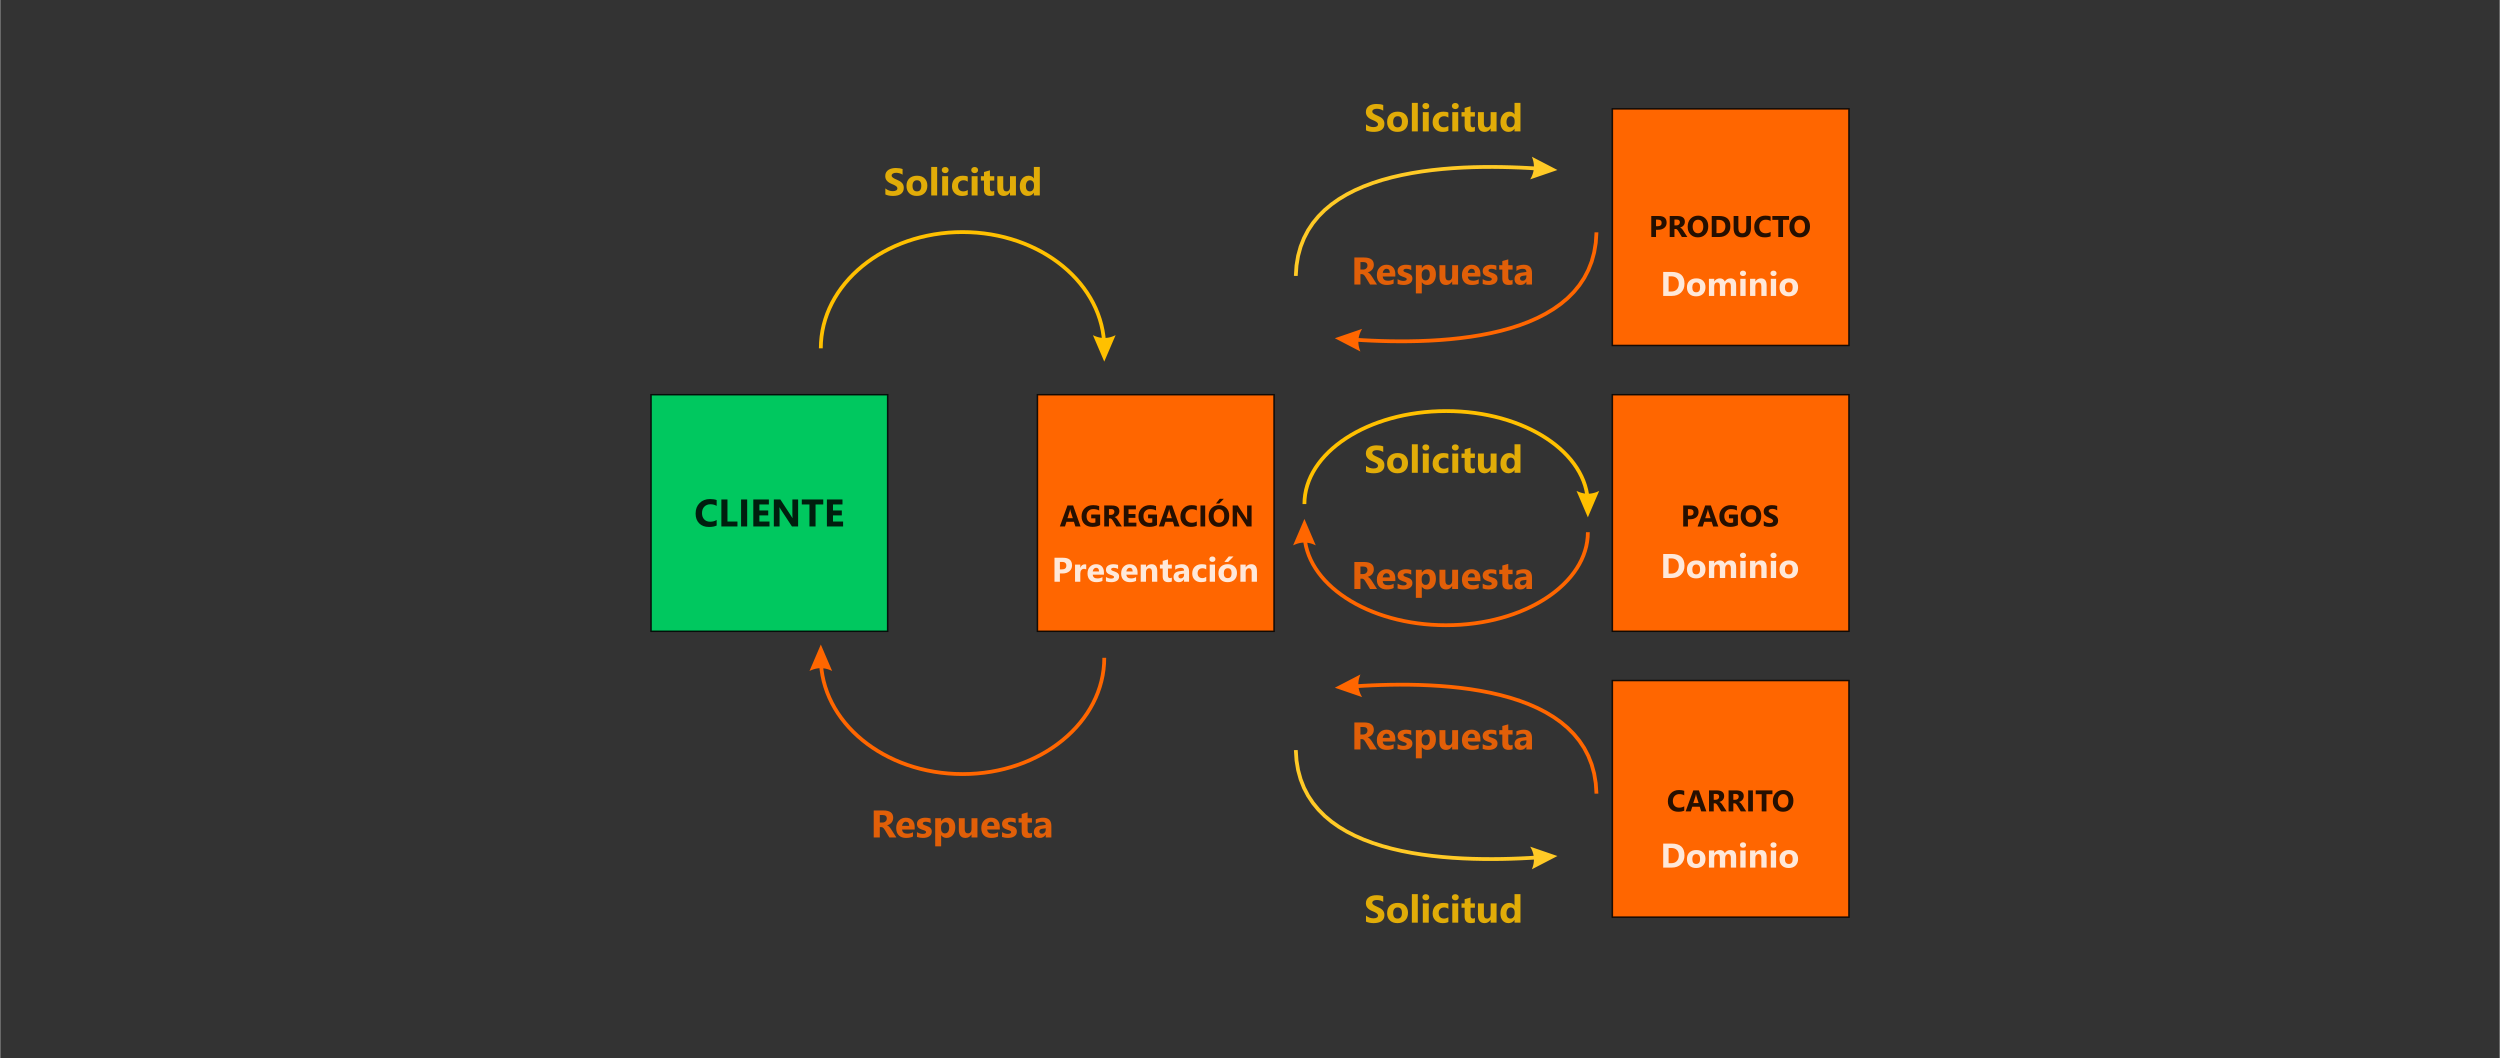 <?xml version="1.0" encoding="UTF-8"?>
<!DOCTYPE svg PUBLIC "-//W3C//DTD SVG 1.1//EN" "http://www.w3.org/Graphics/SVG/1.1/DTD/svg11.dtd">
<!-- Creator: CorelDRAW -->
<svg xmlns="http://www.w3.org/2000/svg" xml:space="preserve" width="3300px" height="1397px" version="1.1" style="shape-rendering:geometricPrecision; text-rendering:geometricPrecision; image-rendering:optimizeQuality; fill-rule:evenodd; clip-rule:evenodd"
viewBox="0 0 3300 1397.3"
 xmlns:xlink="http://www.w3.org/1999/xlink"
 xmlns:xodm="http://www.corel.com/coreldraw/odm/2003">
 <rect x="0" y="0" width="3300" height="1397.3" fill="#333333" stroke="none"/>
 <defs>
  <style type="text/css">
   <![CDATA[
    .str0 {stroke:black;stroke-width:2;stroke-miterlimit:22.926;stroke-opacity:0.851}
    .fil0 {fill:none}
    .fil2 {fill:none}
    .fil1 {fill:#00C85F}
    .fil8 {fill:#FF6600}
    .fil6 {fill:#FF6600;fill-rule:nonzero}
    .fil7 {fill:#FFC000;fill-rule:nonzero}
    .fil10 {fill:#FFCA26;fill-rule:nonzero}
    .fil3 {fill:black;fill-rule:nonzero;fill-opacity:0.851}
    .fil4 {fill:#FF6600;fill-rule:nonzero;fill-opacity:0.851}
    .fil5 {fill:#FFC000;fill-rule:nonzero;fill-opacity:0.851}
    .fil9 {fill:white;fill-rule:nonzero;fill-opacity:0.851}
   ]]>
  </style>
 </defs>
 <g id="Capa_x0020_1">
  <g id="_2229972863040">
   <rect class="fil0" width="3300" height="1397.3"/>
   <g>
    <g>
     <polygon class="fil1" points="859.24,521.13 1171.59,521.13 1171.59,833.48 859.24,833.48 "/>
     <polygon id="_1" class="fil2 str0" points="859.24,521.13 1171.59,521.13 1171.59,833.48 859.24,833.48 "/>
    </g>
    <path class="fil3" d="M945.84 693.86c-2.6,1.26 -6,1.88 -10.2,1.88 -5.46,0 -9.77,-1.6 -12.9,-4.82 -3.14,-3.21 -4.7,-7.5 -4.7,-12.86 0,-5.7 1.76,-10.33 5.28,-13.87 3.52,-3.55 8.1,-5.32 13.72,-5.32 3.47,0 6.41,0.44 8.8,1.32l0 7.73c-2.39,-1.42 -5.1,-2.14 -8.16,-2.14 -3.34,0 -6.05,1.06 -8.11,3.16 -2.05,2.1 -3.08,4.96 -3.08,8.55 0,3.45 0.97,6.2 2.92,8.25 1.93,2.04 4.54,3.07 7.83,3.07 3.13,0 6,-0.76 8.6,-2.29l0 7.34zm27.45 1.26l-21.24 0 0 -35.65 8.04 0 0 29.14 13.2 0 0 6.51zm12.83 0l-8.04 0 0 -35.65 8.04 0 0 35.65zm29.48 0l-21.38 0 0 -35.65 20.56 0 0 6.53 -12.53 0 0 7.94 11.67 0 0 6.51 -11.67 0 0 8.16 13.35 0 0 6.51zm37.8 0l-8.11 0 -14.7 -22.4c-0.85,-1.31 -1.46,-2.3 -1.79,-2.96l-0.09 0c0.13,1.26 0.2,3.19 0.2,5.77l0 19.59 -7.59 0 0 -35.65 8.65 0 14.15 21.7c0.65,0.99 1.24,1.95 1.79,2.91l0.11 0c-0.14,-0.82 -0.21,-2.46 -0.21,-4.9l0 -19.71 7.59 0 0 35.65zm33.19 -29.12l-10.17 0 0 29.12 -8.06 0 0 -29.12 -10.11 0 0 -6.53 28.34 0 0 6.53zm26.19 29.12l-21.39 0 0 -35.65 20.57 0 0 6.53 -12.53 0 0 7.94 11.66 0 0 6.51 -11.66 0 0 8.16 13.35 0 0 6.51z"/>
    <path class="fil4" d="M1183.12 1105.68l-9.23 0 -5.54 -9.17c-0.42,-0.7 -0.82,-1.32 -1.2,-1.87 -0.38,-0.54 -0.76,-1.01 -1.15,-1.4 -0.39,-0.39 -0.8,-0.69 -1.22,-0.9 -0.43,-0.2 -0.89,-0.3 -1.38,-0.3l-2.16 0 0 13.64 -8.04 0 0 -35.65 12.73 0c8.66,0 12.99,3.23 12.99,9.69 0,1.25 -0.2,2.39 -0.58,3.45 -0.38,1.05 -0.92,2 -1.61,2.85 -0.7,0.84 -1.54,1.57 -2.52,2.18 -1,0.62 -2.09,1.09 -3.31,1.44l0 0.1c0.54,0.17 1.05,0.44 1.55,0.81 0.5,0.37 0.97,0.81 1.44,1.31 0.47,0.5 0.91,1.03 1.33,1.6 0.43,0.57 0.81,1.13 1.16,1.68l6.74 10.54zm-21.88 -29.63l0 9.92 3.48 0c1.72,0 3.1,-0.5 4.15,-1.5 1.06,-1.01 1.59,-2.26 1.59,-3.75 0,-3.12 -1.86,-4.67 -5.6,-4.67l-3.62 0zm46.05 19.14l-16.61 0c0.26,3.7 2.6,5.55 6.98,5.55 2.81,0 5.27,-0.67 7.39,-1.99l0 5.67c-2.35,1.26 -5.41,1.88 -9.18,1.88 -4.1,0 -7.3,-1.13 -9.57,-3.42 -2.27,-2.27 -3.4,-5.45 -3.4,-9.53 0,-4.23 1.22,-7.58 3.68,-10.05 2.45,-2.47 5.47,-3.7 9.05,-3.7 3.71,0 6.58,1.1 8.61,3.3 2.03,2.21 3.05,5.21 3.05,8.98l0 3.31zm-7.28 -4.83c0,-3.64 -1.48,-5.46 -4.43,-5.46 -1.26,0 -2.35,0.51 -3.27,1.56 -0.93,1.04 -1.48,2.35 -1.68,3.9l9.38 0zm10.28 14.65l0 -6.36c1.3,0.78 2.59,1.36 3.87,1.74 1.29,0.38 2.5,0.57 3.65,0.57 1.39,0 2.49,-0.19 3.29,-0.57 0.81,-0.38 1.2,-0.96 1.2,-1.74 0,-0.5 -0.17,-0.92 -0.54,-1.25 -0.36,-0.33 -0.83,-0.62 -1.41,-0.87 -0.57,-0.24 -1.2,-0.47 -1.87,-0.67 -0.68,-0.2 -1.34,-0.42 -1.96,-0.67 -1.01,-0.38 -1.91,-0.8 -2.68,-1.23 -0.77,-0.44 -1.42,-0.95 -1.94,-1.53 -0.52,-0.58 -0.92,-1.25 -1.19,-2.02 -0.27,-0.76 -0.42,-1.66 -0.42,-2.7 0,-1.43 0.32,-2.66 0.94,-3.69 0.62,-1.02 1.45,-1.86 2.48,-2.52 1.04,-0.65 2.23,-1.13 3.56,-1.44 1.33,-0.31 2.73,-0.46 4.17,-0.46 1.13,0 2.26,0.09 3.43,0.26 1.16,0.17 2.31,0.43 3.43,0.76l0 6.07c-1,-0.59 -2.06,-1.02 -3.19,-1.31 -1.14,-0.29 -2.25,-0.43 -3.35,-0.43 -0.52,0 -1,0.04 -1.45,0.13 -0.46,0.09 -0.87,0.23 -1.21,0.4 -0.35,0.17 -0.62,0.39 -0.82,0.67 -0.2,0.28 -0.3,0.59 -0.3,0.94 0,0.46 0.15,0.85 0.44,1.19 0.31,0.33 0.69,0.62 1.18,0.85 0.48,0.25 1.01,0.46 1.6,0.65 0.59,0.19 1.17,0.39 1.76,0.58 1.04,0.37 1.98,0.77 2.83,1.2 0.84,0.43 1.57,0.93 2.18,1.52 0.6,0.58 1.06,1.26 1.39,2.04 0.32,0.78 0.48,1.7 0.48,2.78 0,1.51 -0.32,2.8 -0.98,3.87 -0.66,1.07 -1.52,1.94 -2.61,2.61 -1.09,0.67 -2.34,1.16 -3.76,1.47 -1.42,0.3 -2.89,0.45 -4.41,0.45 -2.8,0 -5.39,-0.43 -7.79,-1.29zm32.04 -2.29l-0.11 0 0 14.68 -7.85 0 0 -37.18 7.85 0 0 3.83 0.11 0c1.94,-2.96 4.66,-4.45 8.18,-4.45 3.3,0 5.85,1.13 7.64,3.4 1.8,2.25 2.7,5.33 2.7,9.23 0,4.24 -1.05,7.65 -3.15,10.22 -2.09,2.57 -4.88,3.85 -8.36,3.85 -3.07,0 -5.4,-1.18 -7.01,-3.58zm-0.23 -10.44l0 2.04c0,1.76 0.46,3.19 1.4,4.3 0.92,1.11 2.14,1.67 3.66,1.67 1.78,0 3.17,-0.69 4.15,-2.08 0.99,-1.38 1.49,-3.34 1.49,-5.88 0,-4.48 -1.74,-6.71 -5.23,-6.71 -1.6,0 -2.92,0.6 -3.94,1.82 -1.02,1.23 -1.53,2.84 -1.53,4.84zm48.05 13.4l-7.84 0 0 -3.87 -0.12 0c-1.94,2.99 -4.53,4.49 -7.78,4.49 -5.91,0 -8.85,-3.57 -8.85,-10.72l0 -15.36 7.83 0 0 14.67c0,3.6 1.43,5.4 4.28,5.4 1.41,0 2.53,-0.5 3.38,-1.48 0.85,-0.99 1.26,-2.33 1.26,-4.02l0 -14.57 7.84 0 0 25.46zm29.49 -10.49l-16.61 0c0.26,3.7 2.6,5.55 6.98,5.55 2.81,0 5.27,-0.67 7.39,-1.99l0 5.67c-2.35,1.26 -5.41,1.88 -9.18,1.88 -4.1,0 -7.3,-1.13 -9.57,-3.42 -2.27,-2.27 -3.4,-5.45 -3.4,-9.53 0,-4.23 1.22,-7.58 3.68,-10.05 2.45,-2.47 5.47,-3.7 9.05,-3.7 3.71,0 6.58,1.1 8.61,3.3 2.03,2.21 3.05,5.21 3.05,8.98l0 3.31zm-7.28 -4.83c0,-3.64 -1.48,-5.46 -4.43,-5.46 -1.26,0 -2.35,0.51 -3.27,1.56 -0.93,1.04 -1.48,2.35 -1.68,3.9l9.38 0zm10.28 14.65l0 -6.36c1.3,0.78 2.59,1.36 3.87,1.74 1.29,0.38 2.5,0.57 3.65,0.57 1.39,0 2.49,-0.19 3.29,-0.57 0.81,-0.38 1.2,-0.96 1.2,-1.74 0,-0.5 -0.17,-0.92 -0.54,-1.25 -0.36,-0.33 -0.83,-0.62 -1.41,-0.87 -0.57,-0.24 -1.2,-0.47 -1.87,-0.67 -0.68,-0.2 -1.34,-0.42 -1.96,-0.67 -1.01,-0.38 -1.91,-0.8 -2.68,-1.23 -0.77,-0.44 -1.42,-0.95 -1.94,-1.53 -0.52,-0.58 -0.92,-1.25 -1.19,-2.02 -0.27,-0.76 -0.42,-1.66 -0.42,-2.7 0,-1.43 0.32,-2.66 0.94,-3.69 0.62,-1.02 1.45,-1.86 2.48,-2.52 1.04,-0.65 2.23,-1.13 3.56,-1.44 1.33,-0.31 2.73,-0.46 4.17,-0.46 1.13,0 2.26,0.09 3.43,0.26 1.16,0.17 2.31,0.43 3.43,0.76l0 6.07c-1,-0.59 -2.06,-1.02 -3.19,-1.31 -1.14,-0.29 -2.25,-0.43 -3.35,-0.43 -0.52,0 -1,0.04 -1.45,0.13 -0.46,0.09 -0.87,0.23 -1.21,0.4 -0.35,0.17 -0.62,0.39 -0.82,0.67 -0.2,0.28 -0.3,0.59 -0.3,0.94 0,0.46 0.15,0.85 0.44,1.19 0.31,0.33 0.69,0.62 1.18,0.85 0.48,0.25 1.01,0.46 1.6,0.65 0.59,0.19 1.17,0.39 1.76,0.58 1.04,0.37 1.98,0.77 2.83,1.2 0.84,0.43 1.57,0.93 2.18,1.52 0.6,0.58 1.06,1.26 1.39,2.04 0.32,0.78 0.48,1.7 0.48,2.78 0,1.51 -0.32,2.8 -0.98,3.87 -0.66,1.07 -1.52,1.94 -2.61,2.61 -1.09,0.67 -2.34,1.16 -3.76,1.47 -1.42,0.3 -2.89,0.45 -4.41,0.45 -2.8,0 -5.39,-0.43 -7.79,-1.29zm39.47 0.38c-1.16,0.61 -2.91,0.91 -5.24,0.91 -5.54,0 -8.31,-2.87 -8.31,-8.62l0 -11.66 -4.13 0 0 -5.8 4.13 0 0 -5.49 7.83 -2.24 0 7.73 5.72 0 0 5.8 -5.72 0 0 10.29c0,2.65 1.05,3.98 3.16,3.98 0.83,0 1.69,-0.24 2.56,-0.73l0 5.83zm25.62 0.29l-7.44 0 0 -3.65 -0.1 0c-1.71,2.85 -4.24,4.27 -7.59,4.27 -2.47,0 -4.41,-0.69 -5.83,-2.09 -1.42,-1.4 -2.12,-3.28 -2.12,-5.61 0,-4.94 2.93,-7.79 8.78,-8.56l6.91 -0.92c0,-2.78 -1.51,-4.17 -4.53,-4.17 -3.03,0 -5.92,0.9 -8.65,2.71l0 -5.92c1.1,-0.57 2.59,-1.06 4.49,-1.49 1.89,-0.44 3.63,-0.65 5.19,-0.65 7.25,0 10.89,3.63 10.89,10.87l0 15.21zm-7.39 -10.34l0 -1.72 -4.62 0.6c-2.56,0.33 -3.83,1.48 -3.83,3.46 0,0.89 0.31,1.63 0.92,2.2 0.63,0.57 1.47,0.86 2.53,0.86 1.48,0 2.68,-0.51 3.61,-1.53 0.93,-1.02 1.39,-2.31 1.39,-3.87z"/>
    <path class="fil5" d="M1168.56 256.71l0 -7.96c1.44,1.21 3.02,2.12 4.7,2.72 1.69,0.61 3.4,0.91 5.12,0.91 1.02,0 1.9,-0.09 2.65,-0.27 0.75,-0.19 1.38,-0.43 1.89,-0.76 0.51,-0.33 0.89,-0.71 1.13,-1.14 0.26,-0.44 0.37,-0.92 0.37,-1.43 0,-0.7 -0.19,-1.32 -0.59,-1.86 -0.4,-0.55 -0.94,-1.06 -1.63,-1.52 -0.69,-0.47 -1.5,-0.92 -2.45,-1.34 -0.94,-0.44 -1.96,-0.88 -3.06,-1.33 -2.78,-1.15 -4.86,-2.57 -6.23,-4.25 -1.36,-1.67 -2.04,-3.69 -2.04,-6.06 0,-1.86 0.36,-3.45 1.11,-4.79 0.75,-1.34 1.76,-2.43 3.05,-3.3 1.29,-0.86 2.77,-1.49 4.46,-1.9 1.69,-0.41 3.48,-0.61 5.37,-0.61 1.86,0 3.51,0.12 4.94,0.34 1.43,0.22 2.75,0.57 3.97,1.03l0 7.44c-0.61,-0.42 -1.25,-0.78 -1.95,-1.1 -0.71,-0.31 -1.44,-0.57 -2.19,-0.78 -0.73,-0.21 -1.48,-0.36 -2.22,-0.46 -0.74,-0.1 -1.43,-0.15 -2.1,-0.15 -0.91,0 -1.74,0.09 -2.48,0.26 -0.75,0.18 -1.38,0.42 -1.9,0.74 -0.51,0.31 -0.9,0.68 -1.19,1.12 -0.28,0.45 -0.42,0.94 -0.42,1.48 0,0.6 0.15,1.14 0.47,1.61 0.31,0.47 0.76,0.92 1.35,1.34 0.57,0.42 1.28,0.84 2.11,1.24 0.82,0.41 1.77,0.83 2.81,1.26 1.43,0.59 2.7,1.23 3.84,1.9 1.13,0.67 2.11,1.44 2.92,2.28 0.81,0.84 1.43,1.81 1.86,2.9 0.44,1.08 0.65,2.34 0.65,3.78 0,2 -0.37,3.66 -1.13,5.02 -0.76,1.35 -1.77,2.45 -3.07,3.28 -1.29,0.84 -2.8,1.44 -4.51,1.8 -1.72,0.37 -3.53,0.55 -5.44,0.55 -1.95,0 -3.81,-0.16 -5.58,-0.49 -1.76,-0.34 -3.3,-0.84 -4.59,-1.5zm41.55 1.99c-4.24,0 -7.58,-1.19 -10.01,-3.57 -2.43,-2.37 -3.64,-5.61 -3.64,-9.68 0,-4.21 1.26,-7.51 3.78,-9.89 2.52,-2.38 5.93,-3.56 10.22,-3.56 4.22,0 7.54,1.18 9.94,3.56 2.41,2.38 3.61,5.53 3.61,9.44 0,4.23 -1.24,7.57 -3.72,10.02 -2.47,2.46 -5.87,3.68 -10.18,3.68zm0.2 -20.69c-1.86,0 -3.3,0.64 -4.33,1.91 -1.02,1.28 -1.54,3.09 -1.54,5.43 0,4.89 1.98,7.33 5.92,7.33 3.76,0 5.65,-2.51 5.65,-7.53 0,-4.76 -1.9,-7.14 -5.7,-7.14zm26.65 20.07l-7.85 0 0 -37.7 7.85 0 0 37.7zm10.6 -29.5c-1.33,0 -2.42,-0.39 -3.26,-1.18 -0.84,-0.79 -1.27,-1.74 -1.27,-2.89 0,-1.18 0.43,-2.14 1.27,-2.89 0.84,-0.74 1.93,-1.12 3.26,-1.12 1.34,0 2.43,0.38 3.27,1.12 0.83,0.75 1.26,1.71 1.26,2.89 0,1.19 -0.43,2.17 -1.26,2.94 -0.84,0.75 -1.93,1.13 -3.27,1.13zm3.87 29.5l-7.85 0 0 -25.46 7.85 0 0 25.46zm25.92 -0.92c-1.78,1.03 -4.34,1.54 -7.69,1.54 -3.91,0 -7.07,-1.18 -9.49,-3.56 -2.42,-2.37 -3.64,-5.42 -3.64,-9.17 0,-4.33 1.3,-7.74 3.89,-10.23 2.6,-2.5 6.07,-3.74 10.42,-3.74 2.99,0 5.16,0.4 6.51,1.18l0 6.67c-1.64,-1.23 -3.47,-1.84 -5.5,-1.84 -2.25,0 -4.03,0.66 -5.36,1.98 -1.31,1.32 -1.98,3.13 -1.98,5.46 0,2.25 0.64,4.02 1.9,5.3 1.25,1.29 2.99,1.93 5.19,1.93 1.96,0 3.87,-0.61 5.75,-1.84l0 6.32zm9.12 -28.58c-1.32,0 -2.41,-0.39 -3.25,-1.18 -0.85,-0.79 -1.27,-1.74 -1.27,-2.89 0,-1.18 0.42,-2.14 1.27,-2.89 0.84,-0.74 1.93,-1.12 3.25,-1.12 1.35,0 2.44,0.38 3.28,1.12 0.83,0.75 1.25,1.71 1.25,2.89 0,1.19 -0.42,2.17 -1.25,2.94 -0.84,0.75 -1.93,1.13 -3.28,1.13zm3.88 29.5l-7.85 0 0 -25.46 7.85 0 0 25.46zm22.01 -0.3c-1.17,0.61 -2.91,0.92 -5.25,0.92 -5.53,0 -8.31,-2.88 -8.31,-8.63l0 -11.66 -4.12 0 0 -5.79 4.12 0 0 -5.5 7.84 -2.24 0 7.74 5.72 0 0 5.79 -5.72 0 0 10.3c0,2.65 1.05,3.97 3.15,3.97 0.84,0 1.69,-0.24 2.57,-0.72l0 5.82zm28.62 0.3l-7.84 0 0 -3.88 -0.12 0c-1.94,3 -4.53,4.5 -7.78,4.5 -5.91,0 -8.85,-3.58 -8.85,-10.72l0 -15.36 7.83 0 0 14.66c0,3.6 1.43,5.4 4.28,5.4 1.41,0 2.53,-0.49 3.38,-1.48 0.85,-0.98 1.26,-2.32 1.26,-4.01l0 -14.57 7.84 0 0 25.46zm31.53 0l-7.86 0 0 -3.51 -0.09 0c-1.79,2.75 -4.43,4.13 -7.89,4.13 -3.18,0 -5.74,-1.12 -7.68,-3.37 -1.94,-2.24 -2.91,-5.38 -2.91,-9.41 0,-4.21 1.07,-7.58 3.21,-10.12 2.14,-2.54 4.94,-3.8 8.4,-3.8 3.28,0 5.57,1.17 6.87,3.53l0.09 0 0 -15.15 7.86 0 0 37.7zm-7.71 -12.39l0 -1.91c0,-1.66 -0.48,-3.03 -1.44,-4.13 -0.96,-1.09 -2.22,-1.64 -3.75,-1.64 -1.74,0 -3.11,0.68 -4.09,2.05 -0.97,1.37 -1.46,3.25 -1.46,5.63 0,2.25 0.47,3.97 1.41,5.17 0.95,1.22 2.26,1.82 3.93,1.82 1.6,0 2.9,-0.64 3.9,-1.91 1,-1.28 1.5,-2.97 1.5,-5.08z"/>
    <g>
     <path id="flecha_roja" class="fil6" d="M1083.34 850.92l15 35 0 0 -0.93 -0.45 -0.94 -0.43 -0.94 -0.39 -0.94 -0.37 -0.93 -0.34 -0.94 -0.3 -0.94 -0.28 -0.94 -0.25 -0.94 -0.22 -0.93 -0.19 -0.94 -0.16 -0.94 -0.13 -0.94 -0.11 -0.93 -0.07 -0.94 -0.04 -0.94 -0.02 -0.94 0.02 -0.93 0.04 -0.94 0.07 -0.94 0.11 -0.94 0.13 -0.93 0.16 -0.94 0.19 -0.94 0.22 -0.94 0.25 -0.94 0.28 -0.93 0.3 -0.94 0.34 -0.94 0.37 -0.94 0.39 -0.93 0.43 -0.94 0.45 15 -35zm187.13 168.58l0 5 0 0 -9.73 -0.2 -9.61 -0.6 -9.47 -0.99 -9.32 -1.36 -9.15 -1.74 -8.99 -2.09 -8.79 -2.44 -8.6 -2.78 -8.39 -3.11 -8.16 -3.43 -7.94 -3.75 -7.69 -4.04 -7.43 -4.33 -7.16 -4.62 -6.89 -4.89 -6.59 -5.15 -6.28 -5.41 -5.97 -5.65 -5.64 -5.89 -5.3 -6.11 -4.95 -6.33 -4.58 -6.54 -4.2 -6.73 -3.82 -6.92 -3.41 -7.1 -2.99 -7.26 -2.57 -7.42 -2.13 -7.57 -1.68 -7.71 -1.21 -7.83 -0.74 -7.95 -0.25 -8.05 5 0 0.24 7.74 0.71 7.65 1.17 7.53 1.61 7.41 2.05 7.28 2.47 7.15 2.89 7 3.29 6.84 3.68 6.68 4.06 6.5 4.43 6.32 4.79 6.13 5.13 5.92 5.47 5.71 5.8 5.49 6.1 5.25 6.41 5.01 6.7 4.76 6.97 4.5 7.25 4.22 7.49 3.94 7.74 3.65 7.97 3.35 8.19 3.03 8.4 2.72 8.59 2.39 8.78 2.04 8.95 1.7 9.11 1.33 9.26 0.97 9.4 0.58 9.53 0.2 0 0zm184.63 -150.99l5 0 -0.25 8.05 -0.74 7.95 -1.21 7.83 -1.68 7.71 -2.13 7.57 -2.57 7.42 -2.99 7.26 -3.42 7.1 -3.81 6.92 -4.2 6.73 -4.58 6.54 -4.95 6.33 -5.3 6.11 -5.64 5.89 -5.97 5.65 -6.28 5.41 -6.6 5.15 -6.88 4.89 -7.16 4.62 -7.43 4.33 -7.69 4.04 -7.94 3.75 -8.16 3.43 -8.39 3.11 -8.6 2.78 -8.8 2.44 -8.98 2.09 -9.15 1.74 -9.32 1.36 -9.47 0.99 -9.61 0.6 -9.73 0.2 0 -5 9.52 -0.2 9.41 -0.58 9.26 -0.97 9.11 -1.33 8.95 -1.7 8.78 -2.04 8.59 -2.39 8.4 -2.72 8.19 -3.03 7.97 -3.35 7.74 -3.65 7.49 -3.94 7.24 -4.22 6.98 -4.5 6.7 -4.76 6.41 -5.01 6.1 -5.25 5.79 -5.49 5.48 -5.71 5.13 -5.92 4.79 -6.13 4.43 -6.32 4.06 -6.5 3.68 -6.68 3.29 -6.84 2.89 -7 2.47 -7.15 2.05 -7.28 1.61 -7.41 1.17 -7.53 0.71 -7.65 0.24 -7.74z"/>
    </g>
    <g>
     <path id="flecha_amarilla" class="fil7" d="M1457.6 477.48l-15 -35 0 0 0.93 0.45 0.94 0.42 0.94 0.4 0.94 0.37 0.93 0.33 0.94 0.31 0.94 0.28 0.94 0.25 0.93 0.22 0.94 0.19 0.94 0.16 0.94 0.13 0.93 0.1 0.94 0.08 0.94 0.04 0.94 0.02 0.94 -0.02 0.93 -0.04 0.94 -0.08 0.94 -0.1 0.94 -0.13 0.93 -0.16 0.94 -0.19 0.94 -0.22 0.94 -0.25 0.94 -0.28 0.93 -0.31 0.94 -0.33 0.94 -0.37 0.94 -0.4 0.93 -0.42 0.94 -0.45 -15 35zm-187.13 -168.58l0 -5 0 0 9.73 0.2 9.61 0.6 9.47 0.99 9.32 1.36 9.15 1.74 8.98 2.09 8.8 2.44 8.6 2.78 8.39 3.11 8.16 3.43 7.94 3.74 7.69 4.05 7.43 4.33 7.16 4.62 6.88 4.89 6.6 5.15 6.28 5.41 5.97 5.65 5.64 5.89 5.3 6.11 4.95 6.33 4.58 6.54 4.2 6.73 3.81 6.92 3.42 7.1 2.99 7.26 2.57 7.42 2.13 7.57 1.68 7.71 1.21 7.83 0.74 7.95 0.25 8.05 -5 0 -0.24 -7.75 -0.71 -7.64 -1.17 -7.53 -1.61 -7.41 -2.05 -7.28 -2.47 -7.15 -2.89 -7 -3.29 -6.84 -3.68 -6.68 -4.06 -6.5 -4.43 -6.32 -4.79 -6.13 -5.13 -5.92 -5.48 -5.71 -5.79 -5.49 -6.1 -5.25 -6.41 -5.01 -6.7 -4.76 -6.98 -4.5 -7.24 -4.22 -7.49 -3.94 -7.74 -3.65 -7.97 -3.35 -8.19 -3.04 -8.4 -2.71 -8.59 -2.39 -8.78 -2.04 -8.95 -1.7 -9.11 -1.33 -9.26 -0.97 -9.41 -0.58 -9.52 -0.2 0 0zm-184.63 150.99l-5 0 0.25 -8.05 0.74 -7.95 1.21 -7.83 1.68 -7.71 2.13 -7.57 2.57 -7.42 2.99 -7.26 3.41 -7.1 3.82 -6.92 4.2 -6.73 4.58 -6.54 4.95 -6.33 5.3 -6.11 5.64 -5.89 5.97 -5.65 6.28 -5.41 6.59 -5.15 6.89 -4.89 7.16 -4.62 7.43 -4.33 7.69 -4.05 7.94 -3.74 8.16 -3.43 8.39 -3.11 8.6 -2.78 8.79 -2.44 8.99 -2.09 9.15 -1.74 9.32 -1.36 9.47 -0.99 9.61 -0.6 9.73 -0.2 0 5 -9.53 0.2 -9.4 0.58 -9.26 0.97 -9.11 1.33 -8.95 1.7 -8.78 2.04 -8.59 2.39 -8.4 2.71 -8.19 3.04 -7.97 3.35 -7.74 3.65 -7.49 3.94 -7.25 4.22 -6.97 4.5 -6.7 4.76 -6.41 5.01 -6.1 5.25 -5.8 5.49 -5.47 5.71 -5.13 5.92 -4.79 6.13 -4.43 6.32 -4.06 6.5 -3.68 6.68 -3.29 6.84 -2.89 7 -2.47 7.15 -2.05 7.28 -1.61 7.41 -1.17 7.53 -0.71 7.64 -0.24 7.75z"/>
    </g>
    <g>
     <polygon class="fil8" points="1369.35,521.13 1681.7,521.13 1681.7,833.48 1369.35,833.48 "/>
     <polygon id="_1_0" class="fil2 str0" points="1369.35,521.13 1681.7,521.13 1681.7,833.48 1369.35,833.48 "/>
    </g>
    <path class="fil3" d="M1426.3 695.12l-6.81 0 -1.97 -6.17 -9.86 0 -1.96 6.17 -6.77 0 10.1 -27.73 7.41 0 9.86 27.73zm-10.22 -10.96l-2.97 -9.32c-0.22,-0.7 -0.38,-1.53 -0.47,-2.5l-0.15 0c-0.07,0.81 -0.23,1.62 -0.48,2.42l-3.02 9.4 7.09 0zm36.06 9.11c-2.71,1.56 -6.08,2.34 -10.11,2.34 -4.45,0 -7.97,-1.24 -10.54,-3.71 -2.57,-2.47 -3.86,-5.87 -3.86,-10.2 0,-4.35 1.41,-7.91 4.22,-10.65 2.81,-2.75 6.55,-4.13 11.21,-4.13 2.94,0 5.54,0.41 7.78,1.22l0 5.87c-2.14,-1.25 -4.76,-1.86 -7.85,-1.86 -2.6,0 -4.7,0.84 -6.34,2.52 -1.63,1.69 -2.44,3.93 -2.44,6.74 0,2.85 0.73,5.05 2.19,6.62 1.46,1.56 3.44,2.33 5.93,2.33 1.49,0 2.68,-0.21 3.55,-0.63l0 -5.42 -5.54 0 0 -4.99 11.8 0 0 13.95zm28.66 1.85l-7.18 0 -4.31 -7.13c-0.32,-0.54 -0.63,-1.02 -0.93,-1.45 -0.3,-0.43 -0.59,-0.79 -0.9,-1.09 -0.3,-0.31 -0.62,-0.54 -0.95,-0.7 -0.33,-0.16 -0.68,-0.24 -1.07,-0.24l-1.68 0 0 10.61 -6.25 0 0 -27.73 9.9 0c6.73,0 10.1,2.52 10.1,7.54 0,0.97 -0.15,1.86 -0.45,2.68 -0.3,0.82 -0.71,1.56 -1.25,2.22 -0.54,0.65 -1.2,1.22 -1.96,1.69 -0.78,0.49 -1.63,0.86 -2.57,1.13l0 0.08c0.41,0.13 0.81,0.33 1.2,0.62 0.39,0.29 0.76,0.63 1.12,1.02 0.37,0.39 0.71,0.81 1.04,1.25 0.33,0.44 0.63,0.88 0.9,1.3l5.24 8.2zm-17.02 -23.05l0 7.72 2.71 0c1.34,0 2.41,-0.39 3.22,-1.16 0.83,-0.79 1.25,-1.77 1.25,-2.92 0,-2.43 -1.46,-3.64 -4.36,-3.64l-2.82 0zm36.24 23.05l-16.63 0 0 -27.73 15.99 0 0 5.09 -9.74 0 0 6.17 9.07 0 0 5.06 -9.07 0 0 6.34 10.38 0 0 5.07zm27.21 -1.85c-2.7,1.56 -6.07,2.34 -10.1,2.34 -4.45,0 -7.97,-1.24 -10.55,-3.71 -2.56,-2.47 -3.85,-5.87 -3.85,-10.2 0,-4.35 1.4,-7.91 4.22,-10.65 2.8,-2.75 6.55,-4.13 11.21,-4.13 2.94,0 5.53,0.41 7.77,1.22l0 5.87c-2.14,-1.25 -4.75,-1.86 -7.85,-1.86 -2.59,0 -4.7,0.84 -6.33,2.52 -1.64,1.69 -2.45,3.93 -2.45,6.74 0,2.85 0.74,5.05 2.19,6.62 1.47,1.56 3.44,2.33 5.93,2.33 1.5,0 2.69,-0.21 3.56,-0.63l0 -5.42 -5.54 0 0 -4.99 11.79 0 0 13.95zm29.79 1.85l-6.81 0 -1.97 -6.17 -9.86 0 -1.96 6.17 -6.77 0 10.1 -27.73 7.41 0 9.86 27.73zm-10.22 -10.96l-2.97 -9.32c-0.22,-0.7 -0.38,-1.53 -0.47,-2.5l-0.15 0c-0.07,0.81 -0.23,1.62 -0.48,2.42l-3.02 9.4 7.09 0zm32.96 9.98c-2.02,0.98 -4.67,1.47 -7.93,1.47 -4.25,0 -7.6,-1.25 -10.03,-3.75 -2.45,-2.51 -3.66,-5.84 -3.66,-10 0,-4.44 1.37,-8.04 4.11,-10.8 2.74,-2.76 6.29,-4.14 10.66,-4.14 2.71,0 4.99,0.35 6.85,1.03l0 6.02c-1.86,-1.11 -3.97,-1.67 -6.35,-1.67 -2.6,0 -4.7,0.82 -6.3,2.46 -1.6,1.64 -2.4,3.85 -2.4,6.65 0,2.68 0.76,4.82 2.27,6.41 1.5,1.59 3.54,2.39 6.09,2.39 2.44,0 4.67,-0.59 6.69,-1.78l0 5.71zm11.08 0.98l-6.25 0 0 -27.73 6.25 0 0 27.73zm18.02 0.49c-3.97,0 -7.2,-1.3 -9.71,-3.88 -2.5,-2.59 -3.75,-5.95 -3.75,-10.11 0,-4.38 1.27,-7.92 3.81,-10.63 2.55,-2.71 5.91,-4.07 10.1,-4.07 3.96,0 7.16,1.3 9.6,3.89 2.44,2.6 3.67,6.02 3.67,10.25 0,4.36 -1.27,7.88 -3.81,10.55 -2.52,2.66 -5.83,4 -9.91,4zm0.28 -23.31c-2.2,0 -3.94,0.82 -5.23,2.47 -1.28,1.65 -1.93,3.82 -1.93,6.52 0,2.75 0.65,4.92 1.93,6.53 1.29,1.59 2.98,2.39 5.07,2.39 2.16,0 3.86,-0.78 5.13,-2.33 1.26,-1.56 1.89,-3.71 1.89,-6.47 0,-2.88 -0.61,-5.11 -1.83,-6.71 -1.23,-1.6 -2.91,-2.4 -5.03,-2.4zm6.3 -13.73l-6.05 6.25 -4.41 0 5.03 -6.25 5.43 0zm36.67 36.55l-6.3 0 -11.44 -17.42c-0.66,-1.02 -1.13,-1.79 -1.39,-2.3l-0.07 0c0.1,0.98 0.15,2.48 0.15,4.48l0 15.24 -5.9 0 0 -27.73 6.73 0 11.01 16.88c0.5,0.77 0.96,1.52 1.39,2.27l0.08 0c-0.11,-0.65 -0.16,-1.92 -0.16,-3.81l0 -15.34 5.9 0 0 27.73z"/>
    <g>
     <path class="fil4" d="M1817.7 777.63l-9.22 0 -5.55 -9.17c-0.41,-0.7 -0.81,-1.32 -1.19,-1.87 -0.39,-0.54 -0.77,-1.01 -1.16,-1.4 -0.39,-0.39 -0.79,-0.69 -1.22,-0.9 -0.42,-0.2 -0.88,-0.3 -1.37,-0.3l-2.17 0 0 13.64 -8.04 0 0 -35.65 12.74 0c8.65,0 12.98,3.23 12.98,9.69 0,1.25 -0.19,2.39 -0.58,3.45 -0.38,1.05 -0.91,2 -1.61,2.85 -0.7,0.84 -1.54,1.57 -2.52,2.18 -0.99,0.62 -2.09,1.09 -3.3,1.44l0 0.1c0.53,0.17 1.04,0.44 1.54,0.81 0.5,0.37 0.98,0.81 1.45,1.31 0.46,0.5 0.9,1.03 1.33,1.6 0.42,0.57 0.8,1.13 1.15,1.68l6.74 10.54zm-21.88 -29.63l0 9.92 3.48 0c1.72,0 3.11,-0.5 4.15,-1.5 1.06,-1.01 1.6,-2.26 1.6,-3.75 0,-3.12 -1.87,-4.67 -5.61,-4.67l-3.62 0zm46.05 19.14l-16.61 0c0.27,3.7 2.6,5.54 6.99,5.54 2.8,0 5.26,-0.66 7.38,-1.98l0 5.67c-2.35,1.26 -5.4,1.88 -9.17,1.88 -4.11,0 -7.3,-1.13 -9.58,-3.42 -2.26,-2.27 -3.4,-5.45 -3.4,-9.53 0,-4.23 1.22,-7.58 3.68,-10.05 2.46,-2.47 5.47,-3.7 9.05,-3.7 3.71,0 6.59,1.1 8.62,3.3 2.03,2.21 3.04,5.21 3.04,8.98l0 3.31zm-7.28 -4.83c0,-3.64 -1.48,-5.46 -4.43,-5.46 -1.25,0 -2.35,0.51 -3.27,1.56 -0.92,1.04 -1.47,2.35 -1.68,3.9l9.38 0zm10.29 14.65l0 -6.36c1.3,0.78 2.59,1.35 3.87,1.74 1.28,0.38 2.49,0.57 3.64,0.57 1.39,0 2.49,-0.19 3.29,-0.57 0.81,-0.39 1.21,-0.96 1.21,-1.74 0,-0.5 -0.18,-0.92 -0.55,-1.25 -0.36,-0.33 -0.83,-0.62 -1.4,-0.87 -0.57,-0.24 -1.2,-0.47 -1.88,-0.67 -0.68,-0.2 -1.33,-0.42 -1.96,-0.67 -1.01,-0.38 -1.9,-0.8 -2.67,-1.23 -0.78,-0.44 -1.42,-0.95 -1.95,-1.53 -0.51,-0.58 -0.91,-1.25 -1.19,-2.02 -0.27,-0.76 -0.41,-1.66 -0.41,-2.7 0,-1.43 0.31,-2.66 0.93,-3.69 0.62,-1.02 1.45,-1.86 2.49,-2.52 1.03,-0.65 2.22,-1.13 3.56,-1.44 1.33,-0.31 2.72,-0.46 4.16,-0.46 1.13,0 2.27,0.09 3.43,0.26 1.16,0.17 2.31,0.43 3.44,0.76l0 6.07c-1,-0.59 -2.06,-1.02 -3.2,-1.31 -1.14,-0.29 -2.25,-0.43 -3.35,-0.43 -0.51,0 -1,0.04 -1.45,0.13 -0.45,0.09 -0.86,0.22 -1.21,0.4 -0.35,0.17 -0.62,0.39 -0.81,0.67 -0.21,0.28 -0.3,0.59 -0.3,0.94 0,0.46 0.14,0.85 0.44,1.19 0.31,0.33 0.69,0.62 1.17,0.85 0.49,0.25 1.02,0.46 1.6,0.65 0.59,0.19 1.18,0.39 1.76,0.58 1.05,0.37 1.99,0.77 2.84,1.2 0.84,0.43 1.57,0.93 2.17,1.52 0.6,0.58 1.07,1.26 1.39,2.04 0.32,0.78 0.49,1.7 0.49,2.78 0,1.51 -0.33,2.8 -0.99,3.87 -0.65,1.07 -1.52,1.94 -2.6,2.61 -1.09,0.67 -2.35,1.16 -3.77,1.47 -1.41,0.3 -2.88,0.45 -4.41,0.45 -2.8,0 -5.39,-0.43 -7.78,-1.29zm32.03 -2.29l-0.1 0 0 14.68 -7.85 0 0 -37.18 7.85 0 0 3.83 0.1 0c1.94,-2.96 4.67,-4.45 8.18,-4.45 3.3,0 5.85,1.13 7.65,3.4 1.8,2.25 2.7,5.33 2.7,9.23 0,4.24 -1.05,7.65 -3.15,10.22 -2.1,2.57 -4.89,3.85 -8.37,3.85 -3.06,0 -5.4,-1.18 -7.01,-3.58zm-0.22 -10.44l0 2.04c0,1.76 0.46,3.19 1.39,4.3 0.93,1.11 2.15,1.67 3.66,1.67 1.78,0 3.17,-0.69 4.16,-2.08 0.98,-1.38 1.48,-3.34 1.48,-5.88 0,-4.48 -1.74,-6.71 -5.22,-6.71 -1.61,0 -2.92,0.6 -3.94,1.82 -1.02,1.23 -1.53,2.84 -1.53,4.84zm48.04 13.4l-7.83 0 0 -3.88 -0.12 0c-1.95,3 -4.54,4.5 -7.79,4.5 -5.9,0 -8.85,-3.57 -8.85,-10.72l0 -15.36 7.84 0 0 14.67c0,3.6 1.42,5.4 4.27,5.4 1.41,0 2.53,-0.5 3.38,-1.48 0.85,-0.99 1.27,-2.33 1.27,-4.02l0 -14.57 7.83 0 0 25.46zm29.49 -10.49l-16.61 0c0.27,3.7 2.6,5.54 6.99,5.54 2.8,0 5.26,-0.66 7.38,-1.98l0 5.67c-2.35,1.26 -5.4,1.88 -9.17,1.88 -4.11,0 -7.3,-1.13 -9.58,-3.42 -2.26,-2.27 -3.4,-5.45 -3.4,-9.53 0,-4.23 1.22,-7.58 3.68,-10.05 2.46,-2.47 5.47,-3.7 9.05,-3.7 3.71,0 6.59,1.1 8.62,3.3 2.03,2.21 3.04,5.21 3.04,8.98l0 3.31zm-7.28 -4.83c0,-3.64 -1.48,-5.46 -4.43,-5.46 -1.25,0 -2.35,0.51 -3.27,1.56 -0.92,1.04 -1.47,2.35 -1.68,3.9l9.38 0zm10.29 14.65l0 -6.36c1.3,0.78 2.59,1.35 3.87,1.74 1.28,0.38 2.49,0.57 3.64,0.57 1.39,0 2.49,-0.19 3.29,-0.57 0.81,-0.39 1.21,-0.96 1.21,-1.74 0,-0.5 -0.18,-0.92 -0.55,-1.25 -0.36,-0.33 -0.83,-0.62 -1.4,-0.87 -0.57,-0.24 -1.2,-0.47 -1.88,-0.67 -0.68,-0.2 -1.33,-0.42 -1.96,-0.67 -1.01,-0.38 -1.9,-0.8 -2.67,-1.23 -0.78,-0.44 -1.42,-0.95 -1.95,-1.53 -0.51,-0.58 -0.91,-1.25 -1.19,-2.02 -0.27,-0.76 -0.41,-1.66 -0.41,-2.7 0,-1.43 0.31,-2.66 0.93,-3.69 0.62,-1.02 1.45,-1.86 2.49,-2.52 1.03,-0.65 2.22,-1.13 3.56,-1.44 1.33,-0.31 2.72,-0.46 4.16,-0.46 1.13,0 2.27,0.09 3.43,0.26 1.16,0.17 2.31,0.43 3.44,0.76l0 6.07c-1,-0.59 -2.06,-1.02 -3.2,-1.31 -1.14,-0.29 -2.25,-0.43 -3.35,-0.43 -0.51,0 -1,0.04 -1.45,0.13 -0.45,0.09 -0.86,0.22 -1.21,0.4 -0.35,0.17 -0.62,0.39 -0.81,0.67 -0.21,0.28 -0.3,0.59 -0.3,0.94 0,0.46 0.14,0.85 0.44,1.19 0.31,0.33 0.69,0.62 1.17,0.85 0.49,0.25 1.02,0.46 1.6,0.65 0.59,0.19 1.18,0.39 1.76,0.58 1.05,0.37 1.99,0.77 2.84,1.2 0.84,0.43 1.57,0.93 2.17,1.52 0.6,0.58 1.07,1.26 1.39,2.04 0.32,0.78 0.49,1.7 0.49,2.78 0,1.51 -0.33,2.8 -0.99,3.87 -0.65,1.07 -1.52,1.94 -2.6,2.61 -1.09,0.67 -2.35,1.16 -3.77,1.47 -1.41,0.3 -2.88,0.45 -4.41,0.45 -2.8,0 -5.39,-0.43 -7.78,-1.29zm39.47 0.38c-1.17,0.61 -2.92,0.91 -5.25,0.91 -5.53,0 -8.31,-2.87 -8.31,-8.62l0 -11.66 -4.12 0 0 -5.8 4.12 0 0 -5.49 7.84 -2.24 0 7.73 5.72 0 0 5.8 -5.72 0 0 10.29c0,2.65 1.05,3.98 3.15,3.98 0.83,0 1.69,-0.24 2.57,-0.73l0 5.83zm25.61 0.29l-7.43 0 0 -3.65 -0.11 0c-1.7,2.85 -4.23,4.27 -7.58,4.27 -2.47,0 -4.42,-0.69 -5.83,-2.09 -1.42,-1.4 -2.13,-3.28 -2.13,-5.61 0,-4.94 2.93,-7.79 8.78,-8.56l6.92 -0.92c0,-2.78 -1.51,-4.17 -4.54,-4.17 -3.03,0 -5.91,0.9 -8.64,2.71l0 -5.92c1.09,-0.57 2.58,-1.06 4.49,-1.49 1.89,-0.44 3.62,-0.65 5.18,-0.65 7.26,0 10.89,3.62 10.89,10.87l0 15.21zm-7.38 -10.34l0 -1.72 -4.63 0.6c-2.55,0.33 -3.83,1.48 -3.83,3.46 0,0.89 0.31,1.63 0.93,2.2 0.63,0.57 1.47,0.85 2.53,0.85 1.47,0 2.67,-0.5 3.61,-1.52 0.92,-1.02 1.39,-2.31 1.39,-3.87z"/>
     <path class="fil5" d="M1803.15 622.88l0 -7.96c1.44,1.21 3.01,2.12 4.7,2.72 1.69,0.6 3.39,0.91 5.12,0.91 1.02,0 1.9,-0.09 2.65,-0.27 0.75,-0.19 1.38,-0.44 1.89,-0.77 0.51,-0.32 0.88,-0.7 1.13,-1.13 0.25,-0.45 0.37,-0.92 0.37,-1.44 0,-0.69 -0.19,-1.31 -0.59,-1.86 -0.4,-0.55 -0.95,-1.06 -1.63,-1.52 -0.69,-0.46 -1.51,-0.91 -2.46,-1.34 -0.94,-0.43 -1.96,-0.87 -3.05,-1.32 -2.79,-1.16 -4.87,-2.57 -6.23,-4.25 -1.37,-1.68 -2.05,-3.7 -2.05,-6.06 0,-1.86 0.37,-3.46 1.12,-4.79 0.74,-1.34 1.76,-2.44 3.04,-3.3 1.29,-0.86 2.78,-1.5 4.47,-1.9 1.68,-0.41 3.48,-0.61 5.37,-0.61 1.86,0 3.5,0.11 4.94,0.33 1.42,0.22 2.75,0.57 3.96,1.04l0 7.43c-0.6,-0.41 -1.25,-0.78 -1.95,-1.09 -0.7,-0.31 -1.43,-0.58 -2.18,-0.79 -0.74,-0.2 -1.49,-0.36 -2.22,-0.46 -0.74,-0.09 -1.44,-0.14 -2.1,-0.14 -0.92,0 -1.74,0.08 -2.49,0.25 -0.75,0.18 -1.37,0.43 -1.89,0.74 -0.51,0.31 -0.91,0.69 -1.2,1.13 -0.28,0.44 -0.41,0.93 -0.41,1.48 0,0.6 0.15,1.13 0.46,1.6 0.32,0.48 0.77,0.93 1.35,1.35 0.58,0.42 1.28,0.83 2.12,1.24 0.82,0.41 1.76,0.82 2.81,1.26 1.42,0.59 2.7,1.23 3.83,1.9 1.14,0.67 2.12,1.43 2.92,2.27 0.82,0.85 1.44,1.82 1.87,2.9 0.43,1.08 0.64,2.35 0.64,3.79 0,1.99 -0.37,3.66 -1.12,5.02 -0.76,1.35 -1.78,2.44 -3.08,3.27 -1.29,0.84 -2.79,1.45 -4.5,1.81 -1.73,0.37 -3.54,0.54 -5.45,0.54 -1.95,0 -3.81,-0.16 -5.57,-0.49 -1.77,-0.33 -3.3,-0.83 -4.59,-1.49zm41.54 1.98c-4.24,0 -7.58,-1.18 -10,-3.56 -2.43,-2.38 -3.64,-5.61 -3.64,-9.69 0,-4.21 1.25,-7.51 3.77,-9.88 2.52,-2.38 5.94,-3.57 10.22,-3.57 4.23,0 7.55,1.19 9.95,3.57 2.4,2.37 3.61,5.52 3.61,9.43 0,4.23 -1.24,7.58 -3.72,10.03 -2.48,2.45 -5.87,3.67 -10.19,3.67zm0.21 -20.68c-1.86,0 -3.3,0.64 -4.33,1.91 -1.03,1.28 -1.55,3.09 -1.55,5.42 0,4.89 1.98,7.34 5.93,7.34 3.76,0 5.64,-2.52 5.64,-7.53 0,-4.76 -1.9,-7.14 -5.69,-7.14zm26.65 20.06l-7.85 0 0 -37.69 7.85 0 0 37.69zm10.59 -29.49c-1.32,0 -2.41,-0.39 -3.25,-1.18 -0.85,-0.79 -1.27,-1.75 -1.27,-2.89 0,-1.18 0.42,-2.14 1.27,-2.89 0.84,-0.75 1.93,-1.12 3.25,-1.12 1.35,0 2.44,0.37 3.28,1.12 0.83,0.75 1.25,1.71 1.25,2.89 0,1.18 -0.42,2.17 -1.25,2.93 -0.84,0.76 -1.93,1.14 -3.28,1.14zm3.88 29.49l-7.85 0 0 -25.46 7.85 0 0 25.46zm25.91 -0.91c-1.77,1.02 -4.33,1.53 -7.68,1.53 -3.91,0 -7.08,-1.18 -9.5,-3.55 -2.42,-2.37 -3.63,-5.43 -3.63,-9.18 0,-4.33 1.3,-7.73 3.89,-10.23 2.6,-2.49 6.07,-3.74 10.41,-3.74 3,0 5.17,0.4 6.51,1.19l0 6.67c-1.64,-1.23 -3.47,-1.84 -5.49,-1.84 -2.26,0 -4.04,0.65 -5.36,1.98 -1.32,1.31 -1.98,3.13 -1.98,5.45 0,2.25 0.63,4.03 1.89,5.31 1.26,1.29 3,1.93 5.2,1.93 1.96,0 3.87,-0.62 5.74,-1.85l0 6.33zm9.13 -28.58c-1.33,0 -2.41,-0.39 -3.26,-1.18 -0.84,-0.79 -1.27,-1.75 -1.27,-2.89 0,-1.18 0.43,-2.14 1.27,-2.89 0.85,-0.75 1.93,-1.12 3.26,-1.12 1.34,0 2.43,0.37 3.27,1.12 0.83,0.75 1.26,1.71 1.26,2.89 0,1.18 -0.43,2.17 -1.26,2.93 -0.84,0.76 -1.93,1.14 -3.27,1.14zm3.87 29.49l-7.85 0 0 -25.46 7.85 0 0 25.46zm22.01 -0.29c-1.16,0.61 -2.91,0.91 -5.24,0.91 -5.54,0 -8.31,-2.87 -8.31,-8.62l0 -11.66 -4.13 0 0 -5.8 4.13 0 0 -5.49 7.83 -2.24 0 7.73 5.72 0 0 5.8 -5.72 0 0 10.29c0,2.65 1.05,3.98 3.16,3.98 0.83,0 1.69,-0.24 2.56,-0.73l0 5.83zm28.62 0.29l-7.83 0 0 -3.87 -0.12 0c-1.94,2.99 -4.53,4.49 -7.78,4.49 -5.91,0 -8.86,-3.57 -8.86,-10.72l0 -15.36 7.84 0 0 14.67c0,3.6 1.42,5.4 4.28,5.4 1.4,0 2.53,-0.5 3.37,-1.48 0.85,-0.99 1.27,-2.33 1.27,-4.02l0 -14.57 7.83 0 0 25.46zm31.53 0l-7.85 0 0 -3.5 -0.1 0c-1.79,2.75 -4.42,4.12 -7.88,4.12 -3.19,0 -5.75,-1.12 -7.68,-3.37 -1.95,-2.24 -2.92,-5.38 -2.92,-9.41 0,-4.21 1.07,-7.58 3.21,-10.12 2.14,-2.53 4.94,-3.8 8.41,-3.8 3.28,0 5.56,1.17 6.86,3.53l0.1 0 0 -15.14 7.85 0 0 37.69zm-7.7 -12.38l0 -1.92c0,-1.65 -0.49,-3.03 -1.45,-4.12 -0.95,-1.1 -2.21,-1.64 -3.75,-1.64 -1.74,0 -3.1,0.68 -4.08,2.04 -0.98,1.38 -1.47,3.26 -1.47,5.64 0,2.24 0.48,3.96 1.42,5.17 0.95,1.21 2.26,1.82 3.93,1.82 1.6,0 2.89,-0.64 3.9,-1.91 1,-1.29 1.5,-2.97 1.5,-5.08z"/>
     <path class="fil4" d="M1817.7 375.62l-9.22 0 -5.55 -9.18c-0.41,-0.69 -0.81,-1.31 -1.19,-1.86 -0.39,-0.55 -0.77,-1.01 -1.16,-1.4 -0.39,-0.39 -0.79,-0.69 -1.22,-0.9 -0.42,-0.21 -0.88,-0.31 -1.37,-0.31l-2.17 0 0 13.65 -8.04 0 0 -35.66 12.74 0c8.65,0 12.98,3.24 12.98,9.69 0,1.25 -0.19,2.4 -0.58,3.45 -0.38,1.05 -0.91,2 -1.61,2.85 -0.7,0.84 -1.54,1.57 -2.52,2.18 -0.99,0.62 -2.09,1.1 -3.3,1.45l0 0.1c0.53,0.17 1.04,0.43 1.54,0.8 0.5,0.38 0.98,0.81 1.45,1.31 0.46,0.5 0.9,1.04 1.33,1.61 0.42,0.56 0.8,1.13 1.15,1.68l6.74 10.54zm-21.88 -29.64l0 9.92 3.48 0c1.72,0 3.11,-0.5 4.15,-1.49 1.06,-1.01 1.6,-2.27 1.6,-3.75 0,-3.13 -1.87,-4.68 -5.61,-4.68l-3.62 0zm46.05 19.15l-16.61 0c0.27,3.69 2.6,5.54 6.99,5.54 2.8,0 5.26,-0.66 7.38,-1.99l0 5.67c-2.35,1.26 -5.4,1.89 -9.17,1.89 -4.11,0 -7.3,-1.14 -9.58,-3.42 -2.26,-2.28 -3.4,-5.46 -3.4,-9.53 0,-4.23 1.22,-7.58 3.68,-10.05 2.46,-2.47 5.47,-3.7 9.05,-3.7 3.71,0 6.59,1.1 8.62,3.3 2.03,2.2 3.04,5.2 3.04,8.98l0 3.31zm-7.28 -4.83c0,-3.64 -1.48,-5.47 -4.43,-5.47 -1.25,0 -2.35,0.52 -3.27,1.56 -0.92,1.05 -1.47,2.35 -1.68,3.91l9.38 0zm10.29 14.65l0 -6.37c1.3,0.78 2.59,1.36 3.87,1.74 1.28,0.38 2.49,0.57 3.64,0.57 1.39,0 2.49,-0.19 3.29,-0.57 0.81,-0.38 1.21,-0.96 1.21,-1.74 0,-0.5 -0.18,-0.91 -0.55,-1.25 -0.36,-0.33 -0.83,-0.62 -1.4,-0.86 -0.57,-0.25 -1.2,-0.48 -1.88,-0.67 -0.68,-0.21 -1.33,-0.43 -1.96,-0.67 -1.01,-0.38 -1.9,-0.8 -2.67,-1.23 -0.78,-0.45 -1.42,-0.95 -1.95,-1.54 -0.51,-0.58 -0.91,-1.25 -1.19,-2.01 -0.27,-0.77 -0.41,-1.66 -0.41,-2.71 0,-1.43 0.31,-2.66 0.93,-3.68 0.62,-1.03 1.45,-1.87 2.49,-2.52 1.03,-0.66 2.22,-1.14 3.56,-1.45 1.33,-0.3 2.72,-0.45 4.16,-0.45 1.13,0 2.27,0.08 3.43,0.26 1.16,0.17 2.31,0.42 3.44,0.75l0 6.07c-1,-0.58 -2.06,-1.02 -3.2,-1.3 -1.14,-0.29 -2.25,-0.44 -3.35,-0.44 -0.51,0 -1,0.05 -1.45,0.14 -0.45,0.08 -0.86,0.22 -1.21,0.4 -0.35,0.17 -0.62,0.39 -0.81,0.67 -0.21,0.27 -0.3,0.58 -0.3,0.93 0,0.46 0.14,0.86 0.44,1.19 0.31,0.33 0.69,0.62 1.17,0.86 0.49,0.24 1.02,0.46 1.6,0.64 0.59,0.2 1.18,0.39 1.76,0.59 1.05,0.36 1.99,0.76 2.84,1.19 0.84,0.44 1.57,0.94 2.17,1.52 0.6,0.58 1.07,1.26 1.39,2.04 0.32,0.78 0.49,1.71 0.49,2.78 0,1.52 -0.33,2.81 -0.99,3.87 -0.65,1.08 -1.52,1.94 -2.6,2.61 -1.09,0.67 -2.35,1.16 -3.77,1.47 -1.41,0.3 -2.88,0.46 -4.41,0.46 -2.8,0 -5.39,-0.44 -7.78,-1.29zm32.03 -2.29l-0.1 0 0 14.67 -7.85 0 0 -37.17 7.85 0 0 3.82 0.1 0c1.94,-2.96 4.67,-4.44 8.18,-4.44 3.3,0 5.85,1.12 7.65,3.39 1.8,2.26 2.7,5.34 2.7,9.24 0,4.24 -1.05,7.64 -3.15,10.21 -2.1,2.58 -4.89,3.86 -8.37,3.86 -3.06,0 -5.4,-1.19 -7.01,-3.58zm-0.22 -10.44l0 2.03c0,1.76 0.46,3.19 1.39,4.31 0.93,1.11 2.15,1.66 3.66,1.66 1.78,0 3.17,-0.69 4.16,-2.07 0.98,-1.38 1.48,-3.35 1.48,-5.88 0,-4.48 -1.74,-6.72 -5.22,-6.72 -1.61,0 -2.92,0.61 -3.94,1.83 -1.02,1.22 -1.53,2.83 -1.53,4.84zm48.04 13.4l-7.83 0 0 -3.88 -0.12 0c-1.95,3 -4.54,4.5 -7.79,4.5 -5.9,0 -8.85,-3.58 -8.85,-10.72l0 -15.36 7.84 0 0 14.66c0,3.6 1.42,5.4 4.27,5.4 1.41,0 2.53,-0.49 3.38,-1.48 0.85,-0.98 1.27,-2.32 1.27,-4.01l0 -14.57 7.83 0 0 25.46zm29.49 -10.49l-16.61 0c0.27,3.69 2.6,5.54 6.99,5.54 2.8,0 5.26,-0.66 7.38,-1.99l0 5.67c-2.35,1.26 -5.4,1.89 -9.17,1.89 -4.11,0 -7.3,-1.14 -9.58,-3.42 -2.26,-2.28 -3.4,-5.46 -3.4,-9.53 0,-4.23 1.22,-7.58 3.68,-10.05 2.46,-2.47 5.47,-3.7 9.05,-3.7 3.71,0 6.59,1.1 8.62,3.3 2.03,2.2 3.04,5.2 3.04,8.98l0 3.31zm-7.28 -4.83c0,-3.64 -1.48,-5.47 -4.43,-5.47 -1.25,0 -2.35,0.52 -3.27,1.56 -0.92,1.05 -1.47,2.35 -1.68,3.91l9.38 0zm10.29 14.65l0 -6.37c1.3,0.78 2.59,1.36 3.87,1.74 1.28,0.38 2.49,0.57 3.64,0.57 1.39,0 2.49,-0.19 3.29,-0.57 0.81,-0.38 1.21,-0.96 1.21,-1.74 0,-0.5 -0.18,-0.91 -0.55,-1.25 -0.36,-0.33 -0.83,-0.62 -1.4,-0.86 -0.57,-0.25 -1.2,-0.48 -1.88,-0.67 -0.68,-0.21 -1.33,-0.43 -1.96,-0.67 -1.01,-0.38 -1.9,-0.8 -2.67,-1.23 -0.78,-0.45 -1.42,-0.95 -1.95,-1.54 -0.51,-0.58 -0.91,-1.25 -1.19,-2.01 -0.27,-0.77 -0.41,-1.66 -0.41,-2.71 0,-1.43 0.31,-2.66 0.93,-3.68 0.62,-1.03 1.45,-1.87 2.49,-2.52 1.03,-0.66 2.22,-1.14 3.56,-1.45 1.33,-0.3 2.72,-0.45 4.16,-0.45 1.13,0 2.27,0.08 3.43,0.26 1.16,0.17 2.31,0.42 3.44,0.75l0 6.07c-1,-0.58 -2.06,-1.02 -3.2,-1.3 -1.14,-0.29 -2.25,-0.44 -3.35,-0.44 -0.51,0 -1,0.05 -1.45,0.14 -0.45,0.08 -0.86,0.22 -1.21,0.4 -0.35,0.17 -0.62,0.39 -0.81,0.67 -0.21,0.27 -0.3,0.58 -0.3,0.93 0,0.46 0.14,0.86 0.44,1.19 0.31,0.33 0.69,0.62 1.17,0.86 0.49,0.24 1.02,0.46 1.6,0.64 0.59,0.2 1.18,0.39 1.76,0.59 1.05,0.36 1.99,0.76 2.84,1.19 0.84,0.44 1.57,0.94 2.17,1.52 0.6,0.58 1.07,1.26 1.39,2.04 0.32,0.78 0.49,1.71 0.49,2.78 0,1.52 -0.33,2.81 -0.99,3.87 -0.65,1.08 -1.52,1.94 -2.6,2.61 -1.09,0.67 -2.35,1.16 -3.77,1.47 -1.41,0.3 -2.88,0.46 -4.41,0.46 -2.8,0 -5.39,-0.44 -7.78,-1.29zm39.47 0.37c-1.17,0.61 -2.92,0.92 -5.25,0.92 -5.53,0 -8.31,-2.88 -8.31,-8.63l0 -11.66 -4.12 0 0 -5.79 4.12 0 0 -5.5 7.84 -2.24 0 7.74 5.72 0 0 5.79 -5.72 0 0 10.3c0,2.65 1.05,3.97 3.15,3.97 0.83,0 1.69,-0.24 2.57,-0.72l0 5.82zm25.61 0.3l-7.43 0 0 -3.66 -0.11 0c-1.7,2.85 -4.23,4.28 -7.58,4.28 -2.47,0 -4.42,-0.7 -5.83,-2.1 -1.42,-1.4 -2.13,-3.27 -2.13,-5.61 0,-4.94 2.93,-7.79 8.78,-8.55l6.92 -0.92c0,-2.78 -1.51,-4.18 -4.54,-4.18 -3.03,0 -5.91,0.9 -8.64,2.71l0 -5.92c1.09,-0.56 2.58,-1.06 4.49,-1.49 1.89,-0.43 3.62,-0.64 5.18,-0.64 7.26,0 10.89,3.62 10.89,10.86l0 15.22zm-7.38 -10.35l0 -1.71 -4.63 0.59c-2.55,0.33 -3.83,1.49 -3.83,3.46 0,0.9 0.31,1.63 0.93,2.2 0.63,0.57 1.47,0.86 2.53,0.86 1.47,0 2.67,-0.51 3.61,-1.53 0.92,-1.02 1.39,-2.31 1.39,-3.87z"/>
     <path class="fil5" d="M1803.15 172.15l0 -7.96c1.44,1.22 3.01,2.12 4.7,2.73 1.69,0.6 3.39,0.9 5.12,0.9 1.02,0 1.9,-0.09 2.65,-0.27 0.75,-0.18 1.38,-0.43 1.89,-0.76 0.51,-0.32 0.88,-0.71 1.13,-1.14 0.25,-0.44 0.37,-0.92 0.37,-1.43 0,-0.7 -0.19,-1.32 -0.59,-1.86 -0.4,-0.55 -0.95,-1.06 -1.63,-1.52 -0.69,-0.47 -1.51,-0.92 -2.46,-1.34 -0.94,-0.43 -1.96,-0.88 -3.05,-1.33 -2.79,-1.15 -4.87,-2.57 -6.23,-4.25 -1.37,-1.67 -2.05,-3.69 -2.05,-6.06 0,-1.86 0.37,-3.45 1.12,-4.79 0.74,-1.34 1.76,-2.43 3.04,-3.3 1.29,-0.85 2.78,-1.49 4.47,-1.9 1.68,-0.41 3.48,-0.61 5.37,-0.61 1.86,0 3.5,0.12 4.94,0.34 1.42,0.22 2.75,0.57 3.96,1.04l0 7.43c-0.6,-0.42 -1.25,-0.78 -1.95,-1.09 -0.7,-0.32 -1.43,-0.58 -2.18,-0.79 -0.74,-0.21 -1.49,-0.36 -2.22,-0.46 -0.74,-0.09 -1.44,-0.15 -2.1,-0.15 -0.92,0 -1.74,0.09 -2.49,0.26 -0.75,0.18 -1.37,0.42 -1.89,0.74 -0.51,0.31 -0.91,0.68 -1.2,1.13 -0.28,0.44 -0.41,0.93 -0.41,1.47 0,0.61 0.15,1.14 0.46,1.61 0.32,0.47 0.77,0.92 1.35,1.35 0.58,0.41 1.28,0.83 2.12,1.23 0.82,0.41 1.76,0.83 2.81,1.26 1.42,0.6 2.7,1.23 3.83,1.9 1.14,0.67 2.12,1.44 2.92,2.28 0.82,0.85 1.44,1.81 1.87,2.9 0.43,1.08 0.64,2.34 0.64,3.79 0,1.99 -0.37,3.65 -1.12,5.01 -0.76,1.35 -1.78,2.45 -3.08,3.28 -1.29,0.84 -2.79,1.44 -4.5,1.81 -1.73,0.36 -3.54,0.54 -5.45,0.54 -1.95,0 -3.81,-0.16 -5.57,-0.49 -1.77,-0.33 -3.3,-0.83 -4.59,-1.5zm41.54 1.99c-4.24,0 -7.58,-1.19 -10,-3.57 -2.43,-2.37 -3.64,-5.61 -3.64,-9.68 0,-4.21 1.25,-7.51 3.77,-9.89 2.52,-2.37 5.94,-3.56 10.22,-3.56 4.23,0 7.55,1.19 9.95,3.56 2.4,2.38 3.61,5.53 3.61,9.44 0,4.23 -1.24,7.57 -3.72,10.02 -2.48,2.46 -5.87,3.68 -10.19,3.68zm0.21 -20.69c-1.86,0 -3.3,0.64 -4.33,1.91 -1.03,1.29 -1.55,3.09 -1.55,5.43 0,4.89 1.98,7.33 5.93,7.33 3.76,0 5.64,-2.51 5.64,-7.53 0,-4.76 -1.9,-7.14 -5.69,-7.14zm26.65 20.07l-7.85 0 0 -37.69 7.85 0 0 37.69zm10.59 -29.5c-1.32,0 -2.41,-0.38 -3.25,-1.18 -0.85,-0.78 -1.27,-1.74 -1.27,-2.89 0,-1.18 0.42,-2.14 1.27,-2.89 0.84,-0.74 1.93,-1.12 3.25,-1.12 1.35,0 2.44,0.38 3.28,1.12 0.83,0.75 1.25,1.71 1.25,2.89 0,1.19 -0.42,2.17 -1.25,2.94 -0.84,0.75 -1.93,1.13 -3.28,1.13zm3.88 29.5l-7.85 0 0 -25.46 7.85 0 0 25.46zm25.91 -0.92c-1.77,1.03 -4.33,1.54 -7.68,1.54 -3.91,0 -7.08,-1.18 -9.5,-3.56 -2.42,-2.36 -3.63,-5.42 -3.63,-9.17 0,-4.33 1.3,-7.73 3.89,-10.23 2.6,-2.5 6.07,-3.74 10.41,-3.74 3,0 5.17,0.4 6.51,1.19l0 6.67c-1.64,-1.23 -3.47,-1.85 -5.49,-1.85 -2.26,0 -4.04,0.66 -5.36,1.98 -1.32,1.32 -1.98,3.13 -1.98,5.46 0,2.25 0.63,4.02 1.89,5.3 1.26,1.3 3,1.93 5.2,1.93 1.96,0 3.87,-0.61 5.74,-1.84l0 6.32zm9.13 -28.58c-1.33,0 -2.41,-0.38 -3.26,-1.18 -0.84,-0.78 -1.27,-1.74 -1.27,-2.89 0,-1.18 0.43,-2.14 1.27,-2.89 0.85,-0.74 1.93,-1.12 3.26,-1.12 1.34,0 2.43,0.38 3.27,1.12 0.83,0.75 1.26,1.71 1.26,2.89 0,1.19 -0.43,2.17 -1.26,2.94 -0.84,0.75 -1.93,1.13 -3.27,1.13zm3.87 29.5l-7.85 0 0 -25.46 7.85 0 0 25.46zm22.01 -0.3c-1.16,0.61 -2.91,0.92 -5.24,0.92 -5.54,0 -8.31,-2.88 -8.31,-8.62l0 -11.67 -4.13 0 0 -5.79 4.13 0 0 -5.49 7.83 -2.25 0 7.74 5.72 0 0 5.79 -5.72 0 0 10.3c0,2.65 1.05,3.97 3.16,3.97 0.83,0 1.69,-0.24 2.56,-0.72l0 5.82zm28.62 0.3l-7.83 0 0 -3.88 -0.12 0c-1.94,3 -4.53,4.5 -7.78,4.5 -5.91,0 -8.86,-3.57 -8.86,-10.72l0 -15.36 7.84 0 0 14.66c0,3.6 1.42,5.4 4.28,5.4 1.4,0 2.53,-0.49 3.37,-1.48 0.85,-0.98 1.27,-2.32 1.27,-4.01l0 -14.57 7.83 0 0 25.46zm31.53 0l-7.85 0 0 -3.51 -0.1 0c-1.79,2.75 -4.42,4.13 -7.88,4.13 -3.19,0 -5.75,-1.12 -7.68,-3.37 -1.95,-2.24 -2.92,-5.38 -2.92,-9.41 0,-4.21 1.07,-7.58 3.21,-10.12 2.14,-2.54 4.94,-3.8 8.41,-3.8 3.28,0 5.56,1.17 6.86,3.53l0.1 0 0 -15.14 7.85 0 0 37.69zm-7.7 -12.38l0 -1.92c0,-1.66 -0.49,-3.03 -1.45,-4.13 -0.95,-1.09 -2.21,-1.64 -3.75,-1.64 -1.74,0 -3.1,0.68 -4.08,2.05 -0.98,1.38 -1.47,3.25 -1.47,5.64 0,2.24 0.48,3.96 1.42,5.17 0.95,1.21 2.26,1.81 3.93,1.81 1.6,0 2.89,-0.63 3.9,-1.91 1,-1.28 1.5,-2.97 1.5,-5.07z"/>
     <path class="fil4" d="M1817.7 989.48l-9.22 0 -5.55 -9.18c-0.41,-0.69 -0.81,-1.31 -1.19,-1.86 -0.39,-0.55 -0.77,-1.01 -1.16,-1.4 -0.39,-0.39 -0.79,-0.69 -1.22,-0.9 -0.42,-0.21 -0.88,-0.31 -1.37,-0.31l-2.17 0 0 13.65 -8.04 0 0 -35.66 12.74 0c8.65,0 12.98,3.24 12.98,9.7 0,1.24 -0.19,2.39 -0.58,3.44 -0.38,1.05 -0.91,2 -1.61,2.85 -0.7,0.84 -1.54,1.57 -2.52,2.18 -0.99,0.62 -2.09,1.1 -3.3,1.45l0 0.1c0.53,0.17 1.04,0.43 1.54,0.81 0.5,0.37 0.98,0.8 1.45,1.3 0.46,0.5 0.9,1.04 1.33,1.61 0.42,0.56 0.8,1.13 1.15,1.68l6.74 10.54zm-21.88 -29.64l0 9.92 3.48 0c1.72,0 3.11,-0.5 4.15,-1.49 1.06,-1.01 1.6,-2.27 1.6,-3.75 0,-3.13 -1.87,-4.68 -5.61,-4.68l-3.62 0zm46.05 19.15l-16.61 0c0.27,3.69 2.6,5.54 6.99,5.54 2.8,0 5.26,-0.66 7.38,-1.99l0 5.67c-2.35,1.26 -5.4,1.89 -9.17,1.89 -4.11,0 -7.3,-1.14 -9.58,-3.42 -2.26,-2.28 -3.4,-5.46 -3.4,-9.53 0,-4.23 1.22,-7.58 3.68,-10.05 2.46,-2.47 5.47,-3.7 9.05,-3.7 3.71,0 6.59,1.1 8.62,3.3 2.03,2.21 3.04,5.2 3.04,8.98l0 3.31zm-7.28 -4.83c0,-3.64 -1.48,-5.47 -4.43,-5.47 -1.25,0 -2.35,0.52 -3.27,1.56 -0.92,1.05 -1.47,2.36 -1.68,3.91l9.38 0zm10.29 14.65l0 -6.37c1.3,0.78 2.59,1.36 3.87,1.74 1.28,0.38 2.49,0.57 3.64,0.57 1.39,0 2.49,-0.19 3.29,-0.57 0.81,-0.38 1.21,-0.96 1.21,-1.74 0,-0.5 -0.18,-0.91 -0.55,-1.25 -0.36,-0.33 -0.83,-0.61 -1.4,-0.86 -0.57,-0.25 -1.2,-0.48 -1.88,-0.67 -0.68,-0.21 -1.33,-0.43 -1.96,-0.67 -1.01,-0.38 -1.9,-0.8 -2.67,-1.23 -0.78,-0.44 -1.42,-0.95 -1.95,-1.54 -0.51,-0.58 -0.91,-1.25 -1.19,-2.01 -0.27,-0.76 -0.41,-1.66 -0.41,-2.71 0,-1.42 0.31,-2.66 0.93,-3.68 0.62,-1.03 1.45,-1.87 2.49,-2.52 1.03,-0.66 2.22,-1.14 3.56,-1.45 1.33,-0.3 2.72,-0.45 4.16,-0.45 1.13,0 2.27,0.08 3.43,0.26 1.16,0.17 2.31,0.42 3.44,0.75l0 6.07c-1,-0.58 -2.06,-1.02 -3.2,-1.3 -1.14,-0.29 -2.25,-0.44 -3.35,-0.44 -0.51,0 -1,0.05 -1.45,0.14 -0.45,0.08 -0.86,0.22 -1.21,0.4 -0.35,0.17 -0.62,0.39 -0.81,0.67 -0.21,0.27 -0.3,0.58 -0.3,0.93 0,0.46 0.14,0.86 0.44,1.19 0.31,0.33 0.69,0.62 1.17,0.86 0.49,0.24 1.02,0.46 1.6,0.64 0.59,0.2 1.18,0.39 1.76,0.59 1.05,0.36 1.99,0.76 2.84,1.2 0.84,0.43 1.57,0.93 2.17,1.52 0.6,0.57 1.07,1.25 1.39,2.03 0.32,0.78 0.49,1.71 0.49,2.79 0,1.51 -0.33,2.8 -0.99,3.87 -0.65,1.07 -1.52,1.93 -2.6,2.6 -1.09,0.67 -2.35,1.16 -3.77,1.47 -1.41,0.31 -2.88,0.46 -4.41,0.46 -2.8,0 -5.39,-0.43 -7.78,-1.29zm32.03 -2.29l-0.1 0 0 14.67 -7.85 0 0 -37.17 7.85 0 0 3.82 0.1 0c1.94,-2.96 4.67,-4.44 8.18,-4.44 3.3,0 5.85,1.13 7.65,3.39 1.8,2.26 2.7,5.34 2.7,9.24 0,4.24 -1.05,7.64 -3.15,10.21 -2.1,2.58 -4.89,3.86 -8.37,3.86 -3.06,0 -5.4,-1.19 -7.01,-3.58zm-0.22 -10.44l0 2.03c0,1.76 0.46,3.2 1.39,4.31 0.93,1.11 2.15,1.66 3.66,1.66 1.78,0 3.17,-0.69 4.16,-2.07 0.98,-1.38 1.48,-3.34 1.48,-5.88 0,-4.48 -1.74,-6.72 -5.22,-6.72 -1.61,0 -2.92,0.61 -3.94,1.83 -1.02,1.22 -1.53,2.83 -1.53,4.84zm48.04 13.4l-7.83 0 0 -3.88 -0.12 0c-1.95,3 -4.54,4.5 -7.79,4.5 -5.9,0 -8.85,-3.58 -8.85,-10.72l0 -15.36 7.84 0 0 14.66c0,3.6 1.42,5.4 4.27,5.4 1.41,0 2.53,-0.49 3.38,-1.48 0.85,-0.98 1.27,-2.32 1.27,-4.01l0 -14.57 7.83 0 0 25.46zm29.49 -10.49l-16.61 0c0.27,3.69 2.6,5.54 6.99,5.54 2.8,0 5.26,-0.66 7.38,-1.99l0 5.67c-2.35,1.26 -5.4,1.89 -9.17,1.89 -4.11,0 -7.3,-1.14 -9.58,-3.42 -2.26,-2.28 -3.4,-5.46 -3.4,-9.53 0,-4.23 1.22,-7.58 3.68,-10.05 2.46,-2.47 5.47,-3.7 9.05,-3.7 3.71,0 6.59,1.1 8.62,3.3 2.03,2.21 3.04,5.2 3.04,8.98l0 3.31zm-7.28 -4.83c0,-3.64 -1.48,-5.47 -4.43,-5.47 -1.25,0 -2.35,0.52 -3.27,1.56 -0.92,1.05 -1.47,2.36 -1.68,3.91l9.38 0zm10.29 14.65l0 -6.37c1.3,0.78 2.59,1.36 3.87,1.74 1.28,0.38 2.49,0.57 3.64,0.57 1.39,0 2.49,-0.19 3.29,-0.57 0.81,-0.38 1.21,-0.96 1.21,-1.74 0,-0.5 -0.18,-0.91 -0.55,-1.25 -0.36,-0.33 -0.83,-0.61 -1.4,-0.86 -0.57,-0.25 -1.2,-0.48 -1.88,-0.67 -0.68,-0.21 -1.33,-0.43 -1.96,-0.67 -1.01,-0.38 -1.9,-0.8 -2.67,-1.23 -0.78,-0.44 -1.42,-0.95 -1.95,-1.54 -0.51,-0.58 -0.91,-1.25 -1.19,-2.01 -0.27,-0.76 -0.41,-1.66 -0.41,-2.71 0,-1.42 0.31,-2.66 0.93,-3.68 0.62,-1.03 1.45,-1.87 2.49,-2.52 1.03,-0.66 2.22,-1.14 3.56,-1.45 1.33,-0.3 2.72,-0.45 4.16,-0.45 1.13,0 2.27,0.08 3.43,0.26 1.16,0.17 2.31,0.42 3.44,0.75l0 6.07c-1,-0.58 -2.06,-1.02 -3.2,-1.3 -1.14,-0.29 -2.25,-0.44 -3.35,-0.44 -0.51,0 -1,0.05 -1.45,0.14 -0.45,0.08 -0.86,0.22 -1.21,0.4 -0.35,0.17 -0.62,0.39 -0.81,0.67 -0.21,0.27 -0.3,0.58 -0.3,0.93 0,0.46 0.14,0.86 0.44,1.19 0.31,0.33 0.69,0.62 1.17,0.86 0.49,0.24 1.02,0.46 1.6,0.64 0.59,0.2 1.18,0.39 1.76,0.59 1.05,0.36 1.99,0.76 2.84,1.2 0.84,0.43 1.57,0.93 2.17,1.52 0.6,0.57 1.07,1.25 1.39,2.03 0.32,0.78 0.49,1.71 0.49,2.79 0,1.51 -0.33,2.8 -0.99,3.87 -0.65,1.07 -1.52,1.93 -2.6,2.6 -1.09,0.67 -2.35,1.16 -3.77,1.47 -1.41,0.31 -2.88,0.46 -4.41,0.46 -2.8,0 -5.39,-0.43 -7.78,-1.29zm39.47 0.37c-1.17,0.61 -2.92,0.92 -5.25,0.92 -5.53,0 -8.31,-2.88 -8.31,-8.63l0 -11.66 -4.12 0 0 -5.79 4.12 0 0 -5.5 7.84 -2.24 0 7.74 5.72 0 0 5.79 -5.72 0 0 10.3c0,2.65 1.05,3.97 3.15,3.97 0.83,0 1.69,-0.24 2.57,-0.72l0 5.82zm25.61 0.3l-7.43 0 0 -3.66 -0.11 0c-1.7,2.85 -4.23,4.28 -7.58,4.28 -2.47,0 -4.42,-0.7 -5.83,-2.1 -1.42,-1.4 -2.13,-3.27 -2.13,-5.61 0,-4.94 2.93,-7.79 8.78,-8.55l6.92 -0.92c0,-2.78 -1.51,-4.18 -4.54,-4.18 -3.03,0 -5.91,0.9 -8.64,2.71l0 -5.91c1.09,-0.57 2.58,-1.07 4.49,-1.5 1.89,-0.43 3.62,-0.64 5.18,-0.64 7.26,0 10.89,3.62 10.89,10.86l0 15.22zm-7.38 -10.35l0 -1.71 -4.63 0.59c-2.55,0.33 -3.83,1.49 -3.83,3.46 0,0.9 0.31,1.63 0.93,2.2 0.63,0.57 1.47,0.86 2.53,0.86 1.47,0 2.67,-0.51 3.61,-1.53 0.92,-1.02 1.39,-2.31 1.39,-3.87z"/>
     <path class="fil5" d="M1803.15 1216.8l0 -7.96c1.44,1.21 3.01,2.12 4.7,2.72 1.69,0.6 3.39,0.91 5.12,0.91 1.02,0 1.9,-0.09 2.65,-0.27 0.75,-0.19 1.38,-0.43 1.89,-0.77 0.51,-0.32 0.88,-0.7 1.13,-1.13 0.25,-0.44 0.37,-0.92 0.37,-1.44 0,-0.69 -0.19,-1.31 -0.59,-1.86 -0.4,-0.55 -0.95,-1.06 -1.63,-1.52 -0.69,-0.46 -1.51,-0.91 -2.46,-1.34 -0.94,-0.43 -1.96,-0.87 -3.05,-1.32 -2.79,-1.15 -4.87,-2.57 -6.23,-4.25 -1.37,-1.68 -2.05,-3.7 -2.05,-6.06 0,-1.86 0.37,-3.46 1.12,-4.79 0.74,-1.34 1.76,-2.44 3.04,-3.3 1.29,-0.86 2.78,-1.5 4.47,-1.9 1.68,-0.41 3.48,-0.61 5.37,-0.61 1.86,0 3.5,0.11 4.94,0.34 1.42,0.22 2.75,0.56 3.96,1.03l0 7.44c-0.6,-0.42 -1.25,-0.78 -1.95,-1.1 -0.7,-0.31 -1.43,-0.58 -2.18,-0.79 -0.74,-0.2 -1.49,-0.35 -2.22,-0.46 -0.74,-0.09 -1.44,-0.14 -2.1,-0.14 -0.92,0 -1.74,0.08 -2.49,0.25 -0.75,0.18 -1.37,0.43 -1.89,0.74 -0.51,0.32 -0.91,0.69 -1.2,1.13 -0.28,0.44 -0.41,0.93 -0.41,1.48 0,0.6 0.15,1.14 0.46,1.6 0.32,0.48 0.77,0.93 1.35,1.35 0.58,0.42 1.28,0.83 2.12,1.24 0.82,0.41 1.76,0.82 2.81,1.26 1.42,0.59 2.7,1.23 3.83,1.9 1.14,0.67 2.12,1.43 2.92,2.27 0.82,0.85 1.44,1.82 1.87,2.91 0.43,1.07 0.64,2.34 0.64,3.78 0,2 -0.37,3.66 -1.12,5.02 -0.76,1.35 -1.78,2.44 -3.08,3.27 -1.29,0.84 -2.79,1.45 -4.5,1.81 -1.73,0.37 -3.54,0.55 -5.45,0.55 -1.95,0 -3.81,-0.17 -5.57,-0.5 -1.77,-0.33 -3.3,-0.83 -4.59,-1.49zm41.54 1.99c-4.24,0 -7.58,-1.19 -10,-3.57 -2.43,-2.38 -3.64,-5.61 -3.64,-9.68 0,-4.21 1.25,-7.52 3.77,-9.89 2.52,-2.38 5.94,-3.57 10.22,-3.57 4.23,0 7.55,1.19 9.95,3.57 2.4,2.37 3.61,5.52 3.61,9.44 0,4.22 -1.24,7.57 -3.72,10.02 -2.48,2.45 -5.87,3.68 -10.19,3.68zm0.21 -20.69c-1.86,0 -3.3,0.64 -4.33,1.91 -1.03,1.28 -1.55,3.09 -1.55,5.42 0,4.89 1.98,7.34 5.93,7.34 3.76,0 5.64,-2.52 5.64,-7.53 0,-4.76 -1.9,-7.14 -5.69,-7.14zm26.65 20.07l-7.85 0 0 -37.7 7.85 0 0 37.7zm10.59 -29.5c-1.32,0 -2.41,-0.39 -3.25,-1.18 -0.85,-0.79 -1.27,-1.75 -1.27,-2.89 0,-1.18 0.42,-2.14 1.27,-2.89 0.84,-0.75 1.93,-1.12 3.25,-1.12 1.35,0 2.44,0.37 3.28,1.12 0.83,0.75 1.25,1.71 1.25,2.89 0,1.19 -0.42,2.17 -1.25,2.93 -0.84,0.76 -1.93,1.14 -3.28,1.14zm3.88 29.5l-7.85 0 0 -25.47 7.85 0 0 25.47zm25.91 -0.92c-1.77,1.02 -4.33,1.54 -7.68,1.54 -3.91,0 -7.08,-1.18 -9.5,-3.56 -2.42,-2.37 -3.63,-5.42 -3.63,-9.18 0,-4.33 1.3,-7.73 3.89,-10.22 2.6,-2.5 6.07,-3.75 10.41,-3.75 3,0 5.17,0.4 6.51,1.19l0 6.67c-1.64,-1.23 -3.47,-1.84 -5.49,-1.84 -2.26,0 -4.04,0.65 -5.36,1.98 -1.32,1.31 -1.98,3.13 -1.98,5.46 0,2.24 0.63,4.02 1.89,5.3 1.26,1.29 3,1.93 5.2,1.93 1.96,0 3.87,-0.61 5.74,-1.85l0 6.33zm9.13 -28.58c-1.33,0 -2.41,-0.39 -3.26,-1.18 -0.84,-0.79 -1.27,-1.75 -1.27,-2.89 0,-1.18 0.43,-2.14 1.27,-2.89 0.85,-0.75 1.93,-1.12 3.26,-1.12 1.34,0 2.43,0.37 3.27,1.12 0.83,0.75 1.26,1.71 1.26,2.89 0,1.19 -0.43,2.17 -1.26,2.93 -0.84,0.76 -1.93,1.14 -3.27,1.14zm3.87 29.5l-7.85 0 0 -25.47 7.85 0 0 25.47zm22.01 -0.3c-1.16,0.61 -2.91,0.92 -5.24,0.92 -5.54,0 -8.31,-2.88 -8.31,-8.63l0 -11.66 -4.13 0 0 -5.8 4.13 0 0 -5.49 7.83 -2.24 0 7.73 5.72 0 0 5.8 -5.72 0 0 10.29c0,2.65 1.05,3.98 3.16,3.98 0.83,0 1.69,-0.24 2.56,-0.72l0 5.82zm28.62 0.3l-7.83 0 0 -3.88 -0.12 0c-1.94,2.99 -4.53,4.5 -7.78,4.5 -5.91,0 -8.86,-3.58 -8.86,-10.73l0 -15.36 7.84 0 0 14.67c0,3.6 1.42,5.4 4.28,5.4 1.4,0 2.53,-0.5 3.37,-1.48 0.85,-0.98 1.27,-2.33 1.27,-4.01l0 -14.58 7.83 0 0 25.47zm31.53 0l-7.85 0 0 -3.51 -0.1 0c-1.79,2.75 -4.42,4.13 -7.88,4.13 -3.19,0 -5.75,-1.13 -7.68,-3.37 -1.95,-2.25 -2.92,-5.39 -2.92,-9.42 0,-4.21 1.07,-7.58 3.21,-10.12 2.14,-2.53 4.94,-3.8 8.41,-3.8 3.28,0 5.56,1.17 6.86,3.53l0.1 0 0 -15.14 7.85 0 0 37.7zm-7.7 -12.39l0 -1.92c0,-1.65 -0.49,-3.03 -1.45,-4.12 -0.95,-1.1 -2.21,-1.64 -3.75,-1.64 -1.74,0 -3.1,0.68 -4.08,2.05 -0.98,1.37 -1.47,3.25 -1.47,5.63 0,2.24 0.48,3.96 1.42,5.17 0.95,1.21 2.26,1.82 3.93,1.82 1.6,0 2.89,-0.64 3.9,-1.91 1,-1.28 1.5,-2.97 1.5,-5.08z"/>
    </g>
    <g>
     <polygon class="fil8" points="2128.41,898.51 2440.76,898.51 2440.76,1210.87 2128.41,1210.87 "/>
     <polygon id="_1_1" class="fil2 str0" points="2128.41,898.51 2440.76,898.51 2440.76,1210.87 2128.41,1210.87 "/>
    </g>
    <path class="fil3" d="M2223.33 1070.27c-2.02,0.98 -4.67,1.47 -7.93,1.47 -4.25,0 -7.59,-1.25 -10.03,-3.75 -2.44,-2.5 -3.66,-5.83 -3.66,-10 0,-4.44 1.37,-8.03 4.11,-10.79 2.74,-2.76 6.3,-4.14 10.67,-4.14 2.7,0 4.99,0.34 6.84,1.03l0 6.01c-1.85,-1.11 -3.97,-1.66 -6.34,-1.66 -2.6,0 -4.71,0.82 -6.31,2.45 -1.59,1.64 -2.39,3.86 -2.39,6.66 0,2.68 0.75,4.82 2.26,6.41 1.51,1.59 3.54,2.39 6.09,2.39 2.44,0 4.67,-0.6 6.69,-1.79l0 5.71zm29.23 0.99l-6.81 0 -1.97 -6.17 -9.87 0 -1.95 6.17 -6.77 0 10.1 -27.73 7.4 0 9.87 27.73zm-10.22 -10.97l-2.97 -9.32c-0.22,-0.7 -0.38,-1.53 -0.47,-2.49l-0.15 0c-0.07,0.81 -0.23,1.61 -0.49,2.41l-3.01 9.4 7.09 0zm36.95 10.97l-7.18 0 -4.31 -7.14c-0.32,-0.54 -0.63,-1.02 -0.93,-1.45 -0.3,-0.42 -0.6,-0.79 -0.9,-1.09 -0.3,-0.3 -0.62,-0.53 -0.95,-0.7 -0.33,-0.16 -0.69,-0.24 -1.07,-0.24l-1.68 0 0 10.62 -6.25 0 0 -27.73 9.9 0c6.73,0 10.1,2.51 10.1,7.53 0,0.97 -0.15,1.87 -0.45,2.68 -0.3,0.82 -0.71,1.56 -1.26,2.22 -0.54,0.66 -1.19,1.22 -1.96,1.7 -0.77,0.48 -1.62,0.85 -2.56,1.12l0 0.08c0.41,0.13 0.81,0.34 1.2,0.63 0.39,0.29 0.76,0.62 1.12,1.01 0.36,0.39 0.71,0.81 1.04,1.25 0.33,0.44 0.62,0.88 0.89,1.31l5.25 8.2zm-17.02 -23.05l0 7.71 2.7 0c1.34,0 2.42,-0.39 3.23,-1.16 0.83,-0.78 1.24,-1.76 1.24,-2.92 0,-2.43 -1.45,-3.63 -4.35,-3.63l-2.82 0zm42.87 23.05l-7.17 0 -4.31 -7.14c-0.33,-0.54 -0.64,-1.02 -0.93,-1.45 -0.3,-0.42 -0.6,-0.79 -0.9,-1.09 -0.31,-0.3 -0.62,-0.53 -0.95,-0.7 -0.33,-0.16 -0.69,-0.24 -1.07,-0.24l-1.68 0 0 10.62 -6.26 0 0 -27.73 9.91 0c6.73,0 10.1,2.51 10.1,7.53 0,0.97 -0.16,1.87 -0.45,2.68 -0.3,0.82 -0.72,1.56 -1.26,2.22 -0.54,0.66 -1.19,1.22 -1.96,1.7 -0.77,0.48 -1.62,0.85 -2.57,1.12l0 0.08c0.42,0.13 0.82,0.34 1.21,0.63 0.39,0.29 0.75,0.62 1.12,1.01 0.36,0.39 0.7,0.81 1.03,1.25 0.33,0.44 0.63,0.88 0.9,1.31l5.24 8.2zm-17.01 -23.05l0 7.71 2.7 0c1.34,0 2.42,-0.39 3.23,-1.16 0.82,-0.78 1.24,-1.76 1.24,-2.92 0,-2.43 -1.45,-3.63 -4.36,-3.63l-2.81 0zm25.85 23.05l-6.25 0 0 -27.73 6.25 0 0 27.73zm25.78 -22.65l-7.91 0 0 22.65 -6.27 0 0 -22.65 -7.87 0 0 -5.08 22.05 0 0 5.08zm13.98 23.13c-3.97,0 -7.21,-1.29 -9.71,-3.88 -2.5,-2.58 -3.75,-5.95 -3.75,-10.1 0,-4.38 1.27,-7.93 3.81,-10.64 2.54,-2.7 5.9,-4.06 10.1,-4.06 3.96,0 7.16,1.3 9.6,3.89 2.44,2.59 3.66,6.01 3.66,10.25 0,4.35 -1.26,7.87 -3.8,10.54 -2.53,2.67 -5.83,4 -9.91,4zm0.27 -23.3c-2.19,0 -3.93,0.82 -5.22,2.47 -1.29,1.64 -1.93,3.81 -1.93,6.52 0,2.74 0.64,4.92 1.93,6.52 1.29,1.6 2.98,2.4 5.06,2.4 2.16,0 3.87,-0.78 5.13,-2.33 1.26,-1.56 1.9,-3.71 1.9,-6.47 0,-2.88 -0.62,-5.12 -1.84,-6.72 -1.22,-1.59 -2.9,-2.39 -5.03,-2.39z"/>
    <g>
     <polygon class="fil8" points="2128.41,143.74 2440.76,143.74 2440.76,456.1 2128.41,456.1 "/>
     <polygon id="_1_2" class="fil2 str0" points="2128.41,143.74 2440.76,143.74 2440.76,456.1 2128.41,456.1 "/>
    </g>
    <path class="fil3" d="M2186.05 303.36l0 9.55 -6.25 0 0 -27.73 9.79 0c6.99,0 10.48,2.94 10.48,8.84 0,2.78 -1,5.04 -3.01,6.76 -2.01,1.71 -4.68,2.58 -8.04,2.58l-2.97 0zm0 -13.39l0 8.65 2.45 0c3.33,0 4.99,-1.46 4.99,-4.37 0,-2.85 -1.66,-4.28 -4.99,-4.28l-2.45 0zm41.35 22.94l-7.18 0 -4.31 -7.13c-0.32,-0.55 -0.63,-1.03 -0.93,-1.46 -0.3,-0.42 -0.59,-0.78 -0.9,-1.09 -0.3,-0.3 -0.62,-0.53 -0.95,-0.7 -0.33,-0.15 -0.68,-0.23 -1.07,-0.23l-1.68 0 0 10.61 -6.25 0 0 -27.73 9.9 0c6.73,0 10.1,2.51 10.1,7.54 0,0.97 -0.15,1.86 -0.45,2.68 -0.3,0.82 -0.71,1.56 -1.25,2.22 -0.54,0.65 -1.2,1.22 -1.96,1.69 -0.78,0.48 -1.63,0.85 -2.57,1.12l0 0.09c0.41,0.13 0.81,0.33 1.2,0.62 0.39,0.29 0.76,0.63 1.12,1.02 0.37,0.39 0.71,0.8 1.04,1.25 0.33,0.44 0.63,0.87 0.9,1.3l5.24 8.2zm-17.02 -23.05l0 7.72 2.71 0c1.34,0 2.41,-0.39 3.22,-1.16 0.83,-0.79 1.25,-1.77 1.25,-2.92 0,-2.43 -1.46,-3.64 -4.36,-3.64l-2.82 0zm30.94 23.53c-3.97,0 -7.21,-1.29 -9.71,-3.87 -2.5,-2.59 -3.75,-5.96 -3.75,-10.11 0,-4.38 1.27,-7.93 3.81,-10.63 2.54,-2.71 5.9,-4.07 10.09,-4.07 3.96,0 7.17,1.3 9.61,3.89 2.44,2.59 3.66,6.01 3.66,10.25 0,4.36 -1.27,7.88 -3.8,10.54 -2.53,2.67 -5.84,4 -9.91,4zm0.27 -23.3c-2.19,0 -3.93,0.82 -5.22,2.47 -1.29,1.64 -1.93,3.82 -1.93,6.52 0,2.75 0.64,4.92 1.93,6.52 1.29,1.6 2.98,2.4 5.06,2.4 2.16,0 3.86,-0.78 5.13,-2.33 1.26,-1.56 1.9,-3.71 1.9,-6.47 0,-2.88 -0.62,-5.11 -1.84,-6.71 -1.23,-1.6 -2.9,-2.4 -5.03,-2.4zm18.04 22.82l0 -27.73 9.83 0c9.85,0 14.78,4.5 14.78,13.52 0,4.32 -1.35,7.76 -4.04,10.34 -2.68,2.58 -6.26,3.87 -10.74,3.87l-9.83 0zm6.26 -22.65l0 17.58 3.09 0c2.71,0 4.83,-0.81 6.37,-2.43 1.54,-1.63 2.31,-3.84 2.31,-6.64 0,-2.64 -0.76,-4.72 -2.29,-6.23 -1.53,-1.52 -3.67,-2.28 -6.43,-2.28l-3.05 0zm45.56 10.64c0,8.33 -3.88,12.49 -11.64,12.49 -7.53,0 -11.3,-4.06 -11.3,-12.2l0 -16.01 6.27 0 0 16.09c0,4.49 1.75,6.73 5.26,6.73 3.44,0 5.16,-2.17 5.16,-6.5l0 -16.32 6.25 0 0 15.72zm25.91 11.03c-2.02,0.97 -4.66,1.46 -7.92,1.46 -4.26,0 -7.6,-1.24 -10.04,-3.75 -2.44,-2.5 -3.66,-5.83 -3.66,-10 0,-4.43 1.37,-8.03 4.11,-10.79 2.74,-2.76 6.3,-4.14 10.67,-4.14 2.7,0 4.99,0.34 6.84,1.03l0 6.01c-1.85,-1.1 -3.96,-1.66 -6.34,-1.66 -2.6,0 -4.71,0.82 -6.3,2.46 -1.6,1.63 -2.4,3.85 -2.4,6.65 0,2.68 0.75,4.82 2.26,6.41 1.51,1.59 3.54,2.39 6.1,2.39 2.43,0 4.66,-0.59 6.68,-1.78l0 5.71zm24.32 -21.67l-7.92 0 0 22.65 -6.26 0 0 -22.65 -7.87 0 0 -5.08 22.05 0 0 5.08zm13.98 23.13c-3.98,0 -7.21,-1.29 -9.71,-3.87 -2.5,-2.59 -3.75,-5.96 -3.75,-10.11 0,-4.38 1.27,-7.93 3.81,-10.63 2.54,-2.71 5.9,-4.07 10.09,-4.07 3.96,0 7.16,1.3 9.61,3.89 2.44,2.59 3.66,6.01 3.66,10.25 0,4.36 -1.27,7.88 -3.8,10.54 -2.53,2.67 -5.84,4 -9.91,4zm0.27 -23.3c-2.19,0 -3.94,0.82 -5.22,2.47 -1.29,1.64 -1.94,3.82 -1.94,6.52 0,2.75 0.65,4.92 1.94,6.52 1.28,1.6 2.97,2.4 5.06,2.4 2.16,0 3.86,-0.78 5.13,-2.33 1.26,-1.56 1.89,-3.71 1.89,-6.47 0,-2.88 -0.61,-5.11 -1.83,-6.71 -1.23,-1.6 -2.91,-2.4 -5.03,-2.4z"/>
    <path class="fil9" d="M2195.54 390.7l0 -31.69 11.23 0c11.26,0 16.89,5.14 16.89,15.45 0,4.93 -1.54,8.87 -4.61,11.82 -3.07,2.95 -7.16,4.42 -12.28,4.42l-11.23 0zm7.14 -25.88l0 20.09 3.54 0c3.09,0 5.52,-0.93 7.28,-2.79 1.76,-1.85 2.64,-4.38 2.64,-7.58 0,-3.01 -0.87,-5.39 -2.62,-7.12 -1.75,-1.74 -4.19,-2.6 -7.34,-2.6l-3.5 0zm36.34 26.43c-3.78,0 -6.74,-1.05 -8.9,-3.17 -2.16,-2.11 -3.23,-4.98 -3.23,-8.6 0,-3.75 1.11,-6.68 3.35,-8.79 2.24,-2.11 5.28,-3.17 9.09,-3.17 3.75,0 6.7,1.06 8.84,3.17 2.13,2.11 3.2,4.91 3.2,8.39 0,3.75 -1.1,6.73 -3.3,8.91 -2.2,2.18 -5.22,3.26 -9.05,3.26zm0.18 -18.38c-1.65,0 -2.94,0.56 -3.85,1.7 -0.91,1.13 -1.37,2.74 -1.37,4.82 0,4.34 1.76,6.51 5.26,6.51 3.35,0 5.02,-2.23 5.02,-6.69 0,-4.23 -1.69,-6.34 -5.06,-6.34zm52.64 17.83l-6.96 0 0 -12.91c0,-3.28 -1.21,-4.92 -3.62,-4.92 -1.15,0 -2.08,0.49 -2.81,1.48 -0.72,0.98 -1.08,2.22 -1.08,3.69l0 12.66 -6.98 0 0 -13.04c0,-3.19 -1.2,-4.79 -3.56,-4.79 -1.2,0 -2.15,0.47 -2.86,1.41 -0.72,0.94 -1.08,2.22 -1.08,3.85l0 12.57 -6.98 0 0 -22.63 6.98 0 0 3.54 0.09 0c0.72,-1.21 1.73,-2.2 3.04,-2.95 1.3,-0.76 2.73,-1.14 4.28,-1.14 3.19,0 5.38,1.4 6.56,4.22 1.73,-2.82 4.25,-4.22 7.61,-4.22 4.91,0 7.37,3.03 7.37,9.11l0 14.07zm9.06 -26.21c-1.17,0 -2.14,-0.35 -2.89,-1.05 -0.75,-0.7 -1.13,-1.56 -1.13,-2.58 0,-1.04 0.38,-1.9 1.13,-2.56 0.75,-0.66 1.72,-1 2.89,-1 1.2,0 2.17,0.34 2.92,1 0.74,0.66 1.11,1.52 1.11,2.56 0,1.06 -0.37,1.94 -1.11,2.62 -0.75,0.67 -1.72,1.01 -2.92,1.01zm3.45 26.21l-6.98 0 0 -22.63 6.98 0 0 22.63zm27.74 0l-6.96 0 0 -12.57c0,-3.51 -1.25,-5.26 -3.76,-5.26 -1.2,0 -2.2,0.46 -2.98,1.39 -0.78,0.92 -1.17,2.11 -1.17,3.53l0 12.91 -6.98 0 0 -22.63 6.98 0 0 3.58 0.09 0c1.66,-2.76 4.09,-4.13 7.27,-4.13 5.01,0 7.51,3.11 7.51,9.32l0 13.86zm9.06 -26.21c-1.17,0 -2.14,-0.35 -2.89,-1.05 -0.75,-0.7 -1.13,-1.56 -1.13,-2.58 0,-1.04 0.38,-1.9 1.13,-2.56 0.75,-0.66 1.72,-1 2.89,-1 1.2,0 2.17,0.34 2.92,1 0.74,0.66 1.11,1.52 1.11,2.56 0,1.06 -0.37,1.94 -1.11,2.62 -0.75,0.67 -1.72,1.01 -2.92,1.01zm3.45 26.21l-6.98 0 0 -22.63 6.98 0 0 22.63zm16.67 0.55c-3.78,0 -6.74,-1.05 -8.9,-3.17 -2.16,-2.11 -3.23,-4.98 -3.23,-8.6 0,-3.75 1.11,-6.68 3.35,-8.79 2.24,-2.11 5.28,-3.17 9.09,-3.17 3.75,0 6.7,1.06 8.84,3.17 2.13,2.11 3.21,4.91 3.21,8.39 0,3.75 -1.11,6.73 -3.31,8.91 -2.2,2.18 -5.22,3.26 -9.05,3.26zm0.18 -18.38c-1.65,0 -2.94,0.56 -3.85,1.7 -0.91,1.13 -1.37,2.74 -1.37,4.82 0,4.34 1.76,6.51 5.26,6.51 3.35,0 5.02,-2.23 5.02,-6.69 0,-4.23 -1.69,-6.34 -5.06,-6.34z"/>
    <g>
     <polygon class="fil8" points="2128.41,521.13 2440.76,521.13 2440.76,833.48 2128.41,833.48 "/>
     <polygon id="_1_3" class="fil2 str0" points="2128.41,521.13 2440.76,521.13 2440.76,833.48 2128.41,833.48 "/>
    </g>
    <path class="fil3" d="M2228.19 685.57l0 9.56 -6.25 0 0 -27.74 9.79 0c6.99,0 10.48,2.95 10.48,8.84 0,2.79 -1,5.04 -3.01,6.76 -2.01,1.72 -4.68,2.58 -8.03,2.58l-2.98 0zm0 -13.38l0 8.64 2.46 0c3.32,0 4.99,-1.46 4.99,-4.37 0,-2.85 -1.67,-4.27 -4.99,-4.27l-2.46 0zm40.13 22.94l-6.8 0 -1.98 -6.18 -9.86 0 -1.95 6.18 -6.78 0 10.1 -27.74 7.41 0 9.86 27.74zm-10.21 -10.97l-2.98 -9.32c-0.22,-0.7 -0.37,-1.53 -0.47,-2.5l-0.15 0c-0.07,0.82 -0.22,1.62 -0.48,2.42l-3.02 9.4 7.1 0zm36.05 9.11c-2.71,1.56 -6.07,2.34 -10.1,2.34 -4.46,0 -7.97,-1.24 -10.55,-3.71 -2.57,-2.47 -3.85,-5.86 -3.85,-10.2 0,-4.35 1.4,-7.9 4.21,-10.65 2.81,-2.75 6.55,-4.13 11.22,-4.13 2.94,0 5.53,0.41 7.77,1.23l0 5.86c-2.14,-1.24 -4.75,-1.86 -7.85,-1.86 -2.59,0 -4.7,0.84 -6.33,2.52 -1.64,1.69 -2.45,3.93 -2.45,6.74 0,2.85 0.73,5.05 2.19,6.62 1.47,1.56 3.44,2.34 5.93,2.34 1.5,0 2.69,-0.22 3.56,-0.64l0 -5.42 -5.55 0 0 -4.99 11.8 0 0 13.95zm17.12 2.34c-3.98,0 -7.21,-1.3 -9.71,-3.88 -2.51,-2.59 -3.75,-5.95 -3.75,-10.1 0,-4.39 1.26,-7.93 3.81,-10.64 2.54,-2.71 5.9,-4.07 10.09,-4.07 3.96,0 7.16,1.3 9.6,3.89 2.45,2.6 3.67,6.02 3.67,10.25 0,4.36 -1.27,7.88 -3.81,10.55 -2.52,2.66 -5.83,4 -9.9,4zm0.27 -23.31c-2.19,0 -3.94,0.82 -5.23,2.47 -1.28,1.65 -1.93,3.82 -1.93,6.53 0,2.74 0.65,4.91 1.93,6.52 1.29,1.59 2.98,2.39 5.07,2.39 2.16,0 3.86,-0.78 5.13,-2.33 1.26,-1.55 1.89,-3.71 1.89,-6.47 0,-2.87 -0.61,-5.11 -1.83,-6.71 -1.23,-1.6 -2.91,-2.4 -5.03,-2.4zm16.76 21.76l0 -6.19c1.13,0.94 2.35,1.65 3.66,2.12 1.32,0.47 2.64,0.71 3.98,0.71 0.79,0 1.48,-0.08 2.06,-0.22 0.59,-0.14 1.08,-0.33 1.47,-0.59 0.4,-0.25 0.69,-0.55 0.88,-0.88 0.2,-0.35 0.29,-0.72 0.29,-1.12 0,-0.54 -0.15,-1.02 -0.46,-1.45 -0.31,-0.42 -0.73,-0.82 -1.27,-1.18 -0.53,-0.36 -1.16,-0.71 -1.9,-1.04 -0.74,-0.34 -1.53,-0.68 -2.38,-1.03 -2.17,-0.9 -3.78,-2 -4.85,-3.31 -1.06,-1.3 -1.59,-2.87 -1.59,-4.71 0,-1.45 0.29,-2.69 0.87,-3.72 0.58,-1.05 1.37,-1.9 2.37,-2.57 1,-0.67 2.16,-1.16 3.47,-1.48 1.31,-0.32 2.71,-0.48 4.18,-0.48 1.44,0 2.72,0.1 3.84,0.27 1.11,0.17 2.14,0.44 3.08,0.8l0 5.79c-0.47,-0.33 -0.97,-0.61 -1.52,-0.85 -0.54,-0.25 -1.11,-0.45 -1.69,-0.62 -0.58,-0.16 -1.16,-0.28 -1.73,-0.36 -0.58,-0.07 -1.12,-0.11 -1.63,-0.11 -0.72,0 -1.36,0.07 -1.94,0.2 -0.58,0.14 -1.07,0.33 -1.47,0.57 -0.39,0.25 -0.7,0.54 -0.93,0.88 -0.22,0.35 -0.32,0.73 -0.32,1.15 0,0.47 0.12,0.89 0.36,1.25 0.24,0.37 0.59,0.72 1.05,1.05 0.45,0.32 1,0.65 1.64,0.96 0.64,0.32 1.38,0.64 2.19,0.98 1.11,0.46 2.1,0.96 2.98,1.48 0.89,0.52 1.65,1.11 2.27,1.77 0.64,0.66 1.12,1.41 1.46,2.25 0.33,0.84 0.5,1.83 0.5,2.95 0,1.55 -0.29,2.84 -0.88,3.9 -0.59,1.05 -1.38,1.9 -2.39,2.55 -1,0.65 -2.17,1.12 -3.5,1.4 -1.35,0.29 -2.75,0.43 -4.24,0.43 -1.52,0 -2.96,-0.13 -4.33,-0.39 -1.38,-0.25 -2.57,-0.64 -3.58,-1.16z"/>
    <path class="fil9" d="M1399 757.17l0 10.91 -7.14 0 0 -31.69 11.18 0c7.99,0 11.99,3.36 11.99,10.1 0,3.19 -1.15,5.76 -3.45,7.73 -2.29,1.96 -5.34,2.95 -9.18,2.95l-3.4 0zm0 -15.3l0 9.88 2.81 0c3.8,0 5.7,-1.67 5.7,-4.99 0,-3.26 -1.9,-4.89 -5.7,-4.89l-2.81 0zm34.75 9.88c-0.85,-0.46 -1.83,-0.69 -2.94,-0.69 -1.52,0 -2.7,0.56 -3.56,1.67 -0.86,1.12 -1.29,2.63 -1.29,4.54l0 10.81 -6.97 0 0 -22.63 6.97 0 0 4.2 0.09 0c1.11,-3.07 3.1,-4.6 5.97,-4.6 0.74,0 1.32,0.09 1.73,0.27l0 6.43zm23.4 7.01l-14.76 0c0.23,3.28 2.31,4.93 6.21,4.93 2.49,0 4.68,-0.59 6.56,-1.77l0 5.04c-2.09,1.12 -4.8,1.67 -8.15,1.67 -3.66,0 -6.49,-1.01 -8.51,-3.04 -2.02,-2.02 -3.03,-4.85 -3.03,-8.47 0,-3.75 1.09,-6.73 3.27,-8.93 2.18,-2.2 4.86,-3.29 8.05,-3.29 3.29,0 5.85,0.98 7.65,2.94 1.81,1.96 2.71,4.62 2.71,7.98l0 2.94zm-6.47 -4.29c0,-3.24 -1.31,-4.86 -3.94,-4.86 -1.11,0 -2.09,0.46 -2.9,1.39 -0.83,0.92 -1.32,2.09 -1.5,3.47l8.34 0zm9.14 13.02l0 -5.66c1.16,0.69 2.3,1.21 3.44,1.55 1.14,0.34 2.22,0.5 3.24,0.5 1.24,0 2.22,-0.16 2.93,-0.5 0.71,-0.34 1.07,-0.86 1.07,-1.55 0,-0.44 -0.16,-0.81 -0.48,-1.11 -0.33,-0.29 -0.74,-0.55 -1.26,-0.77 -0.5,-0.22 -1.06,-0.42 -1.66,-0.6 -0.61,-0.18 -1.19,-0.37 -1.75,-0.59 -0.89,-0.34 -1.69,-0.71 -2.37,-1.09 -0.69,-0.4 -1.26,-0.85 -1.73,-1.37 -0.46,-0.51 -0.82,-1.11 -1.06,-1.79 -0.24,-0.68 -0.37,-1.48 -0.37,-2.4 0,-1.27 0.28,-2.37 0.83,-3.28 0.55,-0.91 1.29,-1.66 2.21,-2.24 0.92,-0.58 1.98,-1.01 3.16,-1.28 1.19,-0.27 2.43,-0.41 3.71,-0.41 1,0 2.01,0.08 3.05,0.23 1.03,0.15 2.05,0.38 3.05,0.68l0 5.39c-0.89,-0.52 -1.83,-0.91 -2.84,-1.16 -1.01,-0.26 -2,-0.39 -2.97,-0.39 -0.46,0 -0.89,0.04 -1.29,0.12 -0.41,0.08 -0.77,0.2 -1.08,0.36 -0.31,0.15 -0.55,0.35 -0.73,0.59 -0.18,0.25 -0.26,0.53 -0.26,0.83 0,0.41 0.13,0.77 0.39,1.06 0.27,0.29 0.61,0.55 1.04,0.76 0.43,0.22 0.91,0.41 1.43,0.58 0.52,0.17 1.04,0.34 1.56,0.52 0.93,0.32 1.77,0.68 2.52,1.06 0.75,0.39 1.39,0.83 1.93,1.35 0.54,0.51 0.95,1.12 1.24,1.81 0.28,0.7 0.43,1.52 0.43,2.48 0,1.34 -0.29,2.49 -0.88,3.44 -0.58,0.95 -1.35,1.72 -2.31,2.31 -0.97,0.6 -2.08,1.04 -3.35,1.31 -1.26,0.27 -2.56,0.4 -3.92,0.4 -2.49,0 -4.79,-0.38 -6.92,-1.14zm41.74 -8.73l-14.77 0c0.24,3.28 2.31,4.93 6.21,4.93 2.49,0 4.68,-0.59 6.57,-1.77l0 5.04c-2.09,1.12 -4.81,1.67 -8.16,1.67 -3.65,0 -6.49,-1.01 -8.51,-3.04 -2.01,-2.02 -3.02,-4.85 -3.02,-8.47 0,-3.75 1.08,-6.73 3.27,-8.93 2.18,-2.2 4.86,-3.29 8.04,-3.29 3.3,0 5.86,0.98 7.66,2.94 1.8,1.96 2.71,4.62 2.71,7.98l0 2.94zm-6.47 -4.29c0,-3.24 -1.32,-4.86 -3.94,-4.86 -1.12,0 -2.09,0.46 -2.91,1.39 -0.82,0.92 -1.31,2.09 -1.49,3.47l8.34 0zm32.48 13.61l-6.96 0 0 -12.57c0,-3.51 -1.25,-5.26 -3.76,-5.26 -1.21,0 -2.2,0.46 -2.98,1.39 -0.78,0.93 -1.18,2.11 -1.18,3.54l0 12.9 -6.97 0 0 -22.63 6.97 0 0 3.58 0.09 0c1.67,-2.76 4.09,-4.13 7.28,-4.13 5.01,0 7.51,3.11 7.51,9.33l0 13.85zm19.21 -0.26c-1.03,0.54 -2.59,0.81 -4.66,0.81 -4.92,0 -7.39,-2.55 -7.39,-7.66l0 -10.37 -3.66 0 0 -5.15 3.66 0 0 -4.88 6.97 -1.99 0 6.87 5.08 0 0 5.15 -5.08 0 0 9.16c0,2.35 0.93,3.53 2.8,3.53 0.74,0 1.5,-0.21 2.28,-0.65l0 5.18zm22.77 0.26l-6.61 0 0 -3.25 -0.09 0c-1.52,2.54 -3.77,3.8 -6.75,3.8 -2.19,0 -3.92,-0.61 -5.18,-1.86 -1.26,-1.24 -1.88,-2.91 -1.88,-4.99 0,-4.39 2.6,-6.92 7.8,-7.6l6.15 -0.81c0,-2.48 -1.35,-3.72 -4.03,-3.72 -2.7,0 -5.26,0.8 -7.69,2.41l0 -5.26c0.97,-0.5 2.3,-0.94 3.99,-1.33 1.68,-0.38 3.22,-0.57 4.61,-0.57 6.45,0 9.68,3.22 9.68,9.66l0 13.52zm-6.56 -9.19l0 -1.53 -4.12 0.53c-2.27,0.3 -3.4,1.32 -3.4,3.08 0,0.79 0.27,1.45 0.82,1.95 0.56,0.51 1.31,0.77 2.25,0.77 1.31,0 2.38,-0.46 3.21,-1.36 0.82,-0.91 1.24,-2.05 1.24,-3.44zm29.24 8.38c-1.58,0.91 -3.86,1.36 -6.83,1.36 -3.48,0 -6.29,-1.04 -8.44,-3.16 -2.15,-2.1 -3.23,-4.82 -3.23,-8.15 0,-3.85 1.15,-6.87 3.45,-9.09 2.31,-2.22 5.4,-3.33 9.26,-3.33 2.66,0 4.6,0.35 5.79,1.06l0 5.93c-1.46,-1.1 -3.09,-1.64 -4.88,-1.64 -2.01,0 -3.59,0.58 -4.77,1.76 -1.17,1.17 -1.76,2.78 -1.76,4.85 0,2 0.57,3.57 1.68,4.71 1.12,1.15 2.67,1.72 4.62,1.72 1.74,0 3.44,-0.55 5.11,-1.64l0 5.62zm8.11 -25.4c-1.18,0 -2.14,-0.35 -2.89,-1.05 -0.76,-0.7 -1.13,-1.56 -1.13,-2.57 0,-1.05 0.37,-1.91 1.13,-2.57 0.75,-0.66 1.71,-0.99 2.89,-0.99 1.2,0 2.16,0.33 2.91,0.99 0.74,0.66 1.12,1.52 1.12,2.57 0,1.05 -0.38,1.93 -1.12,2.61 -0.75,0.67 -1.71,1.01 -2.91,1.01zm3.45 26.21l-6.98 0 0 -22.63 6.98 0 0 22.63zm16.66 0.55c-3.77,0 -6.74,-1.05 -8.89,-3.16 -2.16,-2.12 -3.24,-4.99 -3.24,-8.61 0,-3.74 1.12,-6.68 3.36,-8.79 2.24,-2.11 5.27,-3.17 9.08,-3.17 3.76,0 6.71,1.06 8.84,3.17 2.14,2.11 3.21,4.91 3.21,8.39 0,3.76 -1.1,6.73 -3.31,8.91 -2.2,2.18 -5.22,3.26 -9.05,3.26zm0.18 -18.38c-1.65,0 -2.93,0.57 -3.84,1.7 -0.92,1.14 -1.38,2.74 -1.38,4.82 0,4.34 1.76,6.52 5.27,6.52 3.34,0 5.02,-2.24 5.02,-6.7 0,-4.23 -1.69,-6.34 -5.07,-6.34zm7.51 -15.52l-6.92 7.14 -5.04 0 5.75 -7.14 6.21 0zm31.04 33.35l-6.97 0 0 -12.57c0,-3.51 -1.25,-5.26 -3.75,-5.26 -1.21,0 -2.21,0.46 -2.98,1.39 -0.79,0.93 -1.18,2.11 -1.18,3.54l0 12.9 -6.98 0 0 -22.63 6.98 0 0 3.58 0.09 0c1.67,-2.76 4.09,-4.13 7.27,-4.13 5.01,0 7.52,3.11 7.52,9.33l0 13.85z"/>
    <g>
     <path id="flecha_roja_4" class="fil6" d="M1721.83 685.08l15 35.01 0 0 -0.93 -0.46 -0.94 -0.42 -0.94 -0.4 -0.94 -0.36 -0.93 -0.34 -0.94 -0.31 -0.94 -0.28 -0.94 -0.25 -0.94 -0.22 -0.93 -0.19 -0.94 -0.16 -0.94 -0.13 -0.94 -0.1 -0.93 -0.08 -0.94 -0.04 -0.94 -0.01 -0.94 0.01 -0.93 0.04 -0.94 0.08 -0.94 0.1 -0.94 0.13 -0.93 0.16 -0.94 0.19 -0.94 0.22 -0.94 0.25 -0.94 0.28 -0.93 0.31 -0.94 0.34 -0.94 0.36 -0.94 0.4 -0.93 0.42 -0.94 0.46 15 -35.01zm187.13 137.89l0 5 0 0 -9.71 -0.17 -9.59 -0.47 -9.45 -0.79 -9.29 -1.09 -9.14 -1.38 -8.97 -1.67 -8.77 -1.95 -8.59 -2.23 -8.37 -2.48 -8.16 -2.74 -7.92 -2.99 -7.68 -3.23 -7.42 -3.46 -7.16 -3.7 -6.88 -3.91 -6.59 -4.12 -6.29 -4.33 -5.97 -4.52 -5.65 -4.72 -5.31 -4.9 -4.96 -5.08 -4.6 -5.24 -4.22 -5.41 -3.83 -5.57 -3.44 -5.71 -3.02 -5.85 -2.59 -5.99 -2.14 -6.11 -1.7 -6.22 -1.22 -6.33 -0.75 -6.43 -0.25 -6.51 5 0 0.24 6.13 0.7 6.05 1.15 5.96 1.6 5.87 2.03 5.77 2.45 5.67 2.87 5.56 3.27 5.44 3.66 5.31 4.04 5.18 4.42 5.04 4.77 4.88 5.13 4.73 5.46 4.56 5.79 4.39 6.1 4.2 6.41 4.01 6.7 3.81 6.98 3.6 7.25 3.38 7.5 3.16 7.75 2.92 7.99 2.68 8.2 2.44 8.41 2.17 8.61 1.92 8.8 1.64 8.97 1.35 9.13 1.07 9.28 0.78 9.42 0.47 9.55 0.16 0 0zm184.63 -120.3l5 0 -0.25 6.51 -0.75 6.43 -1.22 6.33 -1.7 6.22 -2.14 6.11 -2.6 5.99 -3.01 5.85 -3.44 5.71 -3.83 5.57 -4.22 5.41 -4.6 5.24 -4.96 5.08 -5.31 4.9 -5.65 4.72 -5.97 4.52 -6.29 4.33 -6.59 4.12 -6.88 3.91 -7.16 3.7 -7.42 3.46 -7.68 3.23 -7.92 2.99 -8.16 2.74 -8.37 2.48 -8.58 2.23 -8.78 1.95 -8.97 1.67 -9.14 1.38 -9.29 1.09 -9.45 0.79 -9.59 0.47 -9.71 0.17 0 -5 9.55 -0.16 9.42 -0.47 9.28 -0.78 9.13 -1.07 8.97 -1.35 8.8 -1.64 8.61 -1.92 8.41 -2.17 8.2 -2.44 7.99 -2.68 7.75 -2.92 7.5 -3.16 7.25 -3.38 6.98 -3.6 6.7 -3.81 6.41 -4.01 6.1 -4.2 5.79 -4.39 5.46 -4.56 5.13 -4.73 4.77 -4.88 4.42 -5.04 4.04 -5.18 3.66 -5.31 3.27 -5.44 2.87 -5.56 2.45 -5.67 2.03 -5.77 1.6 -5.87 1.15 -5.96 0.7 -6.05 0.24 -6.13z"/>
    </g>
    <g>
     <path id="flecha_amarilla_5" class="fil7" d="M2096.09 683.11l-15 -35.01 0 0 0.93 0.45 0.94 0.43 0.94 0.39 0.94 0.37 0.93 0.34 0.94 0.31 0.94 0.27 0.94 0.25 0.94 0.22 0.93 0.19 0.94 0.16 0.94 0.14 0.94 0.1 0.93 0.07 0.94 0.05 0.94 0.01 0.94 -0.01 0.93 -0.05 0.94 -0.07 0.94 -0.1 0.94 -0.14 0.93 -0.16 0.94 -0.19 0.94 -0.22 0.94 -0.25 0.94 -0.27 0.93 -0.31 0.94 -0.34 0.94 -0.37 0.94 -0.39 0.93 -0.43 0.94 -0.45 -15 35.01zm-187.13 -137.89l0 -5 0 0 9.71 0.16 9.59 0.48 9.45 0.79 9.29 1.09 9.14 1.38 8.97 1.67 8.78 1.95 8.58 2.22 8.37 2.49 8.16 2.74 7.92 2.99 7.68 3.23 7.42 3.46 7.16 3.69 6.88 3.91 6.59 4.12 6.29 4.33 5.97 4.53 5.65 4.72 5.31 4.9 4.96 5.07 4.6 5.25 4.22 5.41 3.83 5.56 3.44 5.72 3.01 5.85 2.6 5.98 2.14 6.11 1.7 6.23 1.22 6.33 0.75 6.42 0.25 6.51 -5 0 -0.24 -6.12 -0.7 -6.05 -1.15 -5.96 -1.6 -5.87 -2.03 -5.77 -2.45 -5.67 -2.87 -5.56 -3.27 -5.44 -3.66 -5.31 -4.04 -5.18 -4.42 -5.04 -4.77 -4.89 -5.13 -4.73 -5.46 -4.56 -5.79 -4.38 -6.1 -4.2 -6.41 -4.01 -6.7 -3.81 -6.98 -3.6 -7.25 -3.38 -7.5 -3.16 -7.75 -2.92 -7.99 -2.69 -8.2 -2.43 -8.41 -2.18 -8.61 -1.91 -8.8 -1.64 -8.97 -1.36 -9.13 -1.07 -9.28 -0.77 -9.42 -0.47 -9.55 -0.16 0 0zm-184.63 120.29l-5 0 0.25 -6.51 0.75 -6.42 1.22 -6.33 1.7 -6.23 2.14 -6.11 2.59 -5.98 3.02 -5.85 3.44 -5.72 3.83 -5.56 4.22 -5.41 4.6 -5.25 4.96 -5.07 5.31 -4.9 5.65 -4.72 5.97 -4.53 6.29 -4.33 6.59 -4.12 6.88 -3.91 7.16 -3.69 7.42 -3.46 7.68 -3.23 7.92 -2.99 8.16 -2.74 8.37 -2.49 8.59 -2.22 8.77 -1.95 8.97 -1.67 9.14 -1.38 9.29 -1.09 9.45 -0.79 9.59 -0.48 9.71 -0.16 0 5 -9.55 0.16 -9.42 0.47 -9.28 0.77 -9.13 1.07 -8.97 1.36 -8.8 1.64 -8.61 1.91 -8.41 2.18 -8.2 2.43 -7.99 2.69 -7.75 2.92 -7.5 3.16 -7.25 3.38 -6.98 3.6 -6.7 3.81 -6.41 4.01 -6.1 4.2 -5.79 4.38 -5.46 4.56 -5.13 4.73 -4.77 4.89 -4.42 5.04 -4.04 5.18 -3.66 5.31 -3.27 5.44 -2.87 5.56 -2.45 5.67 -2.03 5.77 -1.6 5.87 -1.15 5.96 -0.7 6.05 -0.24 6.12z"/>
    </g>
    <g>
     <path id="flecha_amarilla_6" class="fil6" d="M1779.34 450.38l0.37 -4.99 9.92 0.69 10.56 0.63 11.14 0.55 11.65 0.44 12.1 0.3 12.49 0.13 12.82 -0.06 13.08 -0.28 13.28 -0.52 13.43 -0.8 13.5 -1.1 13.51 -1.43 13.47 -1.77 13.35 -2.16 13.18 -2.57 12.94 -3 12.65 -3.46 12.27 -3.94 11.86 -4.46 11.36 -4.98 10.82 -5.55 10.2 -6.13 9.53 -6.74 8.8 -7.36 8.02 -8.03 7.17 -8.7 6.27 -9.43 5.31 -10.16 4.31 -10.94 3.23 -11.76 2.1 -12.61 0.9 -13.5 5 0.1 -0.93 13.97 -2.19 13.11 -3.37 12.26 -4.5 11.44 -5.56 10.64 -6.56 9.85 -7.48 9.09 -8.34 8.35 -9.13 7.65 -9.85 6.96 -10.5 6.31 -11.1 5.69 -11.63 5.11 -12.09 4.54 -12.5 4.01 -12.84 3.52 -13.13 3.04 -13.34 2.6 -13.51 2.18 -13.6 1.8 -13.64 1.44 -13.61 1.11 -13.53 0.8 -13.38 0.53 -13.17 0.28 -12.89 0.06 -12.57 -0.13 -12.17 -0.3 -11.71 -0.44 -11.19 -0.55 -10.61 -0.64 -9.97 -0.69zm-17.36 -3.79l36.02 -12.38 -0.53 0.9 -0.49 0.9 -0.46 0.91 -0.44 0.91 -0.4 0.91 -0.38 0.91 -0.34 0.91 -0.32 0.92 -0.29 0.92 -0.26 0.92 -0.23 0.92 -0.2 0.93 -0.17 0.93 -0.14 0.93 -0.12 0.93 -0.08 0.93 -0.05 0.94 -0.03 0.94 0.01 0.94 0.03 0.94 0.06 0.95 0.09 0.94 0.12 0.95 0.15 0.95 0.18 0.96 0.21 0.95 0.24 0.96 0.27 0.96 0.29 0.96 0.33 0.97 0.35 0.96 0.39 0.97 0 0 -33.81 -17.54z"/>
    </g>
    <g>
     <path id="flecha_amarilla_7" class="fil10" d="M2038.58 220.64l-0.37 4.99 -9.92 -0.69 -10.56 -0.63 -11.14 -0.55 -11.65 -0.43 -12.1 -0.3 -12.49 -0.14 -12.82 0.06 -13.08 0.28 -13.28 0.53 -13.43 0.79 -13.5 1.1 -13.51 1.43 -13.47 1.78 -13.35 2.16 -13.18 2.57 -12.95 2.99 -12.64 3.46 -12.28 3.95 -11.85 4.45 -11.37 4.99 -10.81 5.54 -10.2 6.13 -9.53 6.74 -8.81 7.37 -8.01 8.02 -7.17 8.71 -6.27 9.42 -5.31 10.16 -4.31 10.95 -3.23 11.76 -2.1 12.61 -0.91 13.49 -4.99 -0.1 0.93 -13.97 2.18 -13.1 3.38 -12.27 4.5 -11.44 5.56 -10.64 6.56 -9.85 7.48 -9.09 8.34 -8.35 9.13 -7.64 9.85 -6.96 10.5 -6.32 11.1 -5.69 11.63 -5.1 12.09 -4.54 12.5 -4.02 12.84 -3.51 13.13 -3.04 13.34 -2.6 13.5 -2.19 13.61 -1.8 13.64 -1.43 13.61 -1.11 13.53 -0.81 13.38 -0.53 13.16 -0.28 12.9 -0.06 12.57 0.14 12.17 0.3 11.71 0.44 11.19 0.55 10.61 0.63 9.97 0.69zm17.36 3.79l-36.02 12.39 0.52 -0.91 0.5 -0.9 0.46 -0.9 0.43 -0.91 0.41 -0.91 0.38 -0.92 0.34 -0.91 0.32 -0.92 0.29 -0.92 0.26 -0.92 0.23 -0.92 0.2 -0.93 0.17 -0.92 0.14 -0.93 0.11 -0.93 0.09 -0.94 0.05 -0.94 0.03 -0.93 -0.01 -0.94 -0.03 -0.95 -0.06 -0.94 -0.09 -0.95 -0.12 -0.95 -0.16 -0.95 -0.17 -0.95 -0.21 -0.96 -0.24 -0.96 -0.27 -0.96 -0.29 -0.96 -0.33 -0.96 -0.35 -0.97 -0.39 -0.97 0 0 33.81 17.54z"/>
    </g>
    <g>
     <path id="flecha_amarilla_8" class="fil6" d="M1779.71 909.21l-0.37 -4.98 9.97 -0.7 10.61 -0.63 11.19 -0.55 11.71 -0.44 12.17 -0.3 12.57 -0.13 12.89 0.05 13.17 0.28 13.38 0.53 13.53 0.81 13.61 1.11 13.64 1.43 13.6 1.8 13.51 2.19 13.34 2.6 13.13 3.04 12.84 3.51 12.5 4.02 12.09 4.54 11.63 5.1 11.1 5.69 10.5 6.32 9.85 6.96 9.13 7.64 8.34 8.35 7.48 9.09 6.56 9.85 5.56 10.64 4.5 11.44 3.37 12.27 2.19 13.11 0.93 13.96 -5 0.1 -0.9 -13.49 -2.1 -12.61 -3.23 -11.76 -4.31 -10.94 -5.31 -10.17 -6.27 -9.42 -7.17 -8.71 -8.02 -8.02 -8.8 -7.37 -9.53 -6.74 -10.2 -6.13 -10.82 -5.54 -11.36 -4.99 -11.86 -4.45 -12.27 -3.94 -12.65 -3.46 -12.94 -3 -13.18 -2.57 -13.35 -2.16 -13.47 -1.78 -13.51 -1.43 -13.5 -1.1 -13.43 -0.79 -13.28 -0.53 -13.08 -0.28 -12.82 -0.06 -12.49 0.14 -12.1 0.3 -11.65 0.43 -11.14 0.55 -10.56 0.63 -9.92 0.69zm-17.73 -1.2l33.81 -17.54 -0.39 0.97 -0.35 0.97 -0.33 0.96 -0.29 0.97 -0.27 0.96 -0.24 0.95 -0.21 0.96 -0.18 0.95 -0.15 0.95 -0.12 0.95 -0.09 0.95 -0.06 0.94 -0.03 0.95 -0.01 0.94 0.03 0.94 0.05 0.93 0.08 0.94 0.12 0.93 0.14 0.93 0.17 0.93 0.2 0.92 0.23 0.92 0.26 0.92 0.29 0.92 0.32 0.92 0.34 0.92 0.38 0.91 0.4 0.91 0.44 0.91 0.46 0.9 0.49 0.91 0.53 0.9 0 0 -36.02 -12.39z"/>
    </g>
    <g>
     <path id="flecha_amarilla_9" class="fil10" d="M2038.21 1128.98l0.37 4.98 -9.97 0.69 -10.61 0.64 -11.19 0.55 -11.71 0.44 -12.17 0.3 -12.57 0.13 -12.9 -0.06 -13.16 -0.28 -13.38 -0.53 -13.53 -0.8 -13.61 -1.11 -13.64 -1.44 -13.61 -1.8 -13.5 -2.18 -13.34 -2.6 -13.13 -3.04 -12.84 -3.51 -12.5 -4.02 -12.09 -4.54 -11.63 -5.11 -11.1 -5.69 -10.5 -6.31 -9.85 -6.96 -9.13 -7.64 -8.34 -8.36 -7.48 -9.09 -6.56 -9.85 -5.56 -10.63 -4.5 -11.45 -3.38 -12.26 -2.18 -13.11 -0.93 -13.97 4.99 -0.1 0.91 13.5 2.1 12.61 3.23 11.76 4.31 10.94 5.31 10.17 6.27 9.42 7.17 8.7 8.01 8.03 8.81 7.37 9.53 6.73 10.2 6.13 10.81 5.55 11.37 4.98 11.85 4.46 12.28 3.94 12.64 3.46 12.95 3 13.18 2.57 13.35 2.16 13.47 1.78 13.51 1.42 13.5 1.1 13.43 0.8 13.28 0.52 13.08 0.28 12.82 0.06 12.49 -0.13 12.1 -0.3 11.65 -0.44 11.14 -0.54 10.56 -0.64 9.92 -0.68zm17.73 1.19l-33.81 17.54 0.39 -0.97 0.35 -0.96 0.33 -0.97 0.29 -0.96 0.27 -0.96 0.24 -0.96 0.21 -0.95 0.17 -0.96 0.15 -0.95 0.13 -0.95 0.09 -0.94 0.06 -0.95 0.03 -0.94 0.01 -0.94 -0.03 -0.94 -0.05 -0.94 -0.09 -0.93 -0.11 -0.93 -0.14 -0.93 -0.17 -0.93 -0.2 -0.92 -0.23 -0.93 -0.26 -0.92 -0.29 -0.92 -0.32 -0.91 -0.34 -0.92 -0.38 -0.91 -0.41 -0.91 -0.43 -0.91 -0.46 -0.91 -0.5 -0.9 -0.52 -0.9 0 0 36.02 12.38z"/>
    </g>
    <path class="fil9" d="M2195.54 1145.47l0 -31.7 11.23 0c11.26,0 16.89,5.15 16.89,15.45 0,4.94 -1.54,8.88 -4.61,11.83 -3.07,2.95 -7.16,4.42 -12.28,4.42l-11.23 0zm7.14 -25.89l0 20.09 3.54 0c3.09,0 5.52,-0.92 7.28,-2.78 1.76,-1.86 2.64,-4.38 2.64,-7.58 0,-3.02 -0.87,-5.4 -2.62,-7.12 -1.75,-1.74 -4.19,-2.61 -7.34,-2.61l-3.5 0zm36.34 26.44c-3.78,0 -6.74,-1.06 -8.9,-3.17 -2.16,-2.11 -3.23,-4.99 -3.23,-8.61 0,-3.74 1.11,-6.68 3.35,-8.79 2.24,-2.11 5.28,-3.17 9.09,-3.17 3.75,0 6.7,1.06 8.84,3.17 2.13,2.11 3.2,4.91 3.2,8.39 0,3.76 -1.1,6.73 -3.3,8.91 -2.2,2.18 -5.22,3.27 -9.05,3.27zm0.18 -18.39c-1.65,0 -2.94,0.57 -3.85,1.7 -0.91,1.14 -1.37,2.75 -1.37,4.82 0,4.35 1.76,6.52 5.26,6.52 3.35,0 5.02,-2.23 5.02,-6.69 0,-4.23 -1.69,-6.35 -5.06,-6.35zm52.64 17.84l-6.96 0 0 -12.91c0,-3.29 -1.21,-4.93 -3.62,-4.93 -1.15,0 -2.08,0.49 -2.81,1.48 -0.72,0.99 -1.08,2.22 -1.08,3.69l0 12.67 -6.98 0 0 -13.05c0,-3.19 -1.2,-4.79 -3.56,-4.79 -1.2,0 -2.15,0.47 -2.86,1.41 -0.72,0.95 -1.08,2.23 -1.08,3.85l0 12.58 -6.98 0 0 -22.64 6.98 0 0 3.54 0.09 0c0.72,-1.2 1.73,-2.19 3.04,-2.95 1.3,-0.76 2.73,-1.14 4.28,-1.14 3.19,0 5.38,1.41 6.56,4.22 1.73,-2.81 4.25,-4.22 7.61,-4.22 4.91,0 7.37,3.04 7.37,9.11l0 14.08zm9.06 -26.22c-1.17,0 -2.14,-0.35 -2.89,-1.05 -0.75,-0.7 -1.13,-1.55 -1.13,-2.57 0,-1.05 0.38,-1.9 1.13,-2.57 0.75,-0.66 1.72,-0.99 2.89,-0.99 1.2,0 2.17,0.33 2.92,0.99 0.74,0.67 1.11,1.52 1.11,2.57 0,1.06 -0.37,1.93 -1.11,2.61 -0.75,0.67 -1.72,1.01 -2.92,1.01zm3.45 26.22l-6.98 0 0 -22.64 6.98 0 0 22.64zm27.74 0l-6.96 0 0 -12.58c0,-3.51 -1.25,-5.26 -3.76,-5.26 -1.2,0 -2.2,0.46 -2.98,1.39 -0.78,0.93 -1.17,2.11 -1.17,3.54l0 12.91 -6.98 0 0 -22.64 6.98 0 0 3.59 0.09 0c1.66,-2.76 4.09,-4.14 7.27,-4.14 5.01,0 7.51,3.11 7.51,9.33l0 13.86zm9.06 -26.22c-1.17,0 -2.14,-0.35 -2.89,-1.05 -0.75,-0.7 -1.13,-1.55 -1.13,-2.57 0,-1.05 0.38,-1.9 1.13,-2.57 0.75,-0.66 1.72,-0.99 2.89,-0.99 1.2,0 2.17,0.33 2.92,0.99 0.74,0.67 1.11,1.52 1.11,2.57 0,1.06 -0.37,1.93 -1.11,2.61 -0.75,0.67 -1.72,1.01 -2.92,1.01zm3.45 26.22l-6.98 0 0 -22.64 6.98 0 0 22.64zm16.67 0.55c-3.78,0 -6.74,-1.06 -8.9,-3.17 -2.16,-2.11 -3.23,-4.99 -3.23,-8.61 0,-3.74 1.11,-6.68 3.35,-8.79 2.24,-2.11 5.28,-3.17 9.09,-3.17 3.75,0 6.7,1.06 8.84,3.17 2.13,2.11 3.21,4.91 3.21,8.39 0,3.76 -1.11,6.73 -3.31,8.91 -2.2,2.18 -5.22,3.27 -9.05,3.27zm0.18 -18.39c-1.65,0 -2.94,0.57 -3.85,1.7 -0.91,1.14 -1.37,2.75 -1.37,4.82 0,4.35 1.76,6.52 5.26,6.52 3.35,0 5.02,-2.23 5.02,-6.69 0,-4.23 -1.69,-6.35 -5.06,-6.35z"/>
    <path class="fil9" d="M2195.54 763.1l0 -31.69 11.23 0c11.26,0 16.89,5.14 16.89,15.45 0,4.93 -1.54,8.87 -4.61,11.82 -3.07,2.95 -7.16,4.42 -12.28,4.42l-11.23 0zm7.14 -25.88l0 20.09 3.54 0c3.09,0 5.52,-0.93 7.28,-2.79 1.76,-1.85 2.64,-4.38 2.64,-7.58 0,-3.02 -0.87,-5.39 -2.62,-7.12 -1.75,-1.74 -4.19,-2.6 -7.34,-2.6l-3.5 0zm36.34 26.43c-3.78,0 -6.74,-1.05 -8.9,-3.17 -2.16,-2.11 -3.23,-4.98 -3.23,-8.6 0,-3.75 1.11,-6.68 3.35,-8.79 2.24,-2.12 5.28,-3.17 9.09,-3.17 3.75,0 6.7,1.05 8.84,3.17 2.13,2.11 3.2,4.91 3.2,8.39 0,3.75 -1.1,6.73 -3.3,8.91 -2.2,2.18 -5.22,3.26 -9.05,3.26zm0.18 -18.38c-1.65,0 -2.94,0.56 -3.85,1.7 -0.91,1.13 -1.37,2.74 -1.37,4.82 0,4.34 1.76,6.51 5.26,6.51 3.35,0 5.02,-2.23 5.02,-6.69 0,-4.23 -1.69,-6.34 -5.06,-6.34zm52.64 17.83l-6.96 0 0 -12.91c0,-3.29 -1.21,-4.92 -3.62,-4.92 -1.15,0 -2.08,0.49 -2.81,1.48 -0.72,0.98 -1.08,2.21 -1.08,3.69l0 12.66 -6.98 0 0 -13.04c0,-3.19 -1.2,-4.79 -3.56,-4.79 -1.2,0 -2.15,0.47 -2.86,1.41 -0.72,0.94 -1.08,2.22 -1.08,3.85l0 12.57 -6.98 0 0 -22.63 6.98 0 0 3.54 0.09 0c0.72,-1.21 1.73,-2.2 3.04,-2.95 1.3,-0.76 2.73,-1.14 4.28,-1.14 3.19,0 5.38,1.4 6.56,4.22 1.73,-2.82 4.25,-4.22 7.61,-4.22 4.91,0 7.37,3.03 7.37,9.1l0 14.08zm9.06 -26.21c-1.17,0 -2.14,-0.35 -2.89,-1.05 -0.75,-0.7 -1.13,-1.56 -1.13,-2.58 0,-1.04 0.38,-1.9 1.13,-2.56 0.75,-0.66 1.72,-1 2.89,-1 1.2,0 2.17,0.34 2.92,1 0.74,0.66 1.11,1.52 1.11,2.56 0,1.06 -0.37,1.94 -1.11,2.61 -0.75,0.68 -1.72,1.02 -2.92,1.02zm3.45 26.21l-6.98 0 0 -22.63 6.98 0 0 22.63zm27.74 0l-6.96 0 0 -12.57c0,-3.51 -1.25,-5.26 -3.76,-5.26 -1.2,0 -2.2,0.46 -2.98,1.39 -0.78,0.92 -1.17,2.11 -1.17,3.53l0 12.91 -6.98 0 0 -22.63 6.98 0 0 3.58 0.09 0c1.66,-2.76 4.09,-4.13 7.27,-4.13 5.01,0 7.51,3.11 7.51,9.32l0 13.86zm9.06 -26.21c-1.17,0 -2.14,-0.35 -2.89,-1.05 -0.75,-0.7 -1.13,-1.56 -1.13,-2.58 0,-1.04 0.38,-1.9 1.13,-2.56 0.75,-0.66 1.72,-1 2.89,-1 1.2,0 2.17,0.34 2.92,1 0.74,0.66 1.11,1.52 1.11,2.56 0,1.06 -0.37,1.94 -1.11,2.61 -0.75,0.68 -1.72,1.02 -2.92,1.02zm3.45 26.21l-6.98 0 0 -22.63 6.98 0 0 22.63zm16.67 0.55c-3.78,0 -6.74,-1.05 -8.9,-3.17 -2.16,-2.11 -3.23,-4.98 -3.23,-8.6 0,-3.75 1.11,-6.68 3.35,-8.79 2.24,-2.12 5.28,-3.17 9.09,-3.17 3.75,0 6.7,1.05 8.84,3.17 2.13,2.11 3.21,4.91 3.21,8.39 0,3.75 -1.11,6.73 -3.31,8.91 -2.2,2.18 -5.22,3.26 -9.05,3.26zm0.18 -18.38c-1.65,0 -2.94,0.56 -3.85,1.7 -0.91,1.13 -1.37,2.74 -1.37,4.82 0,4.34 1.76,6.51 5.26,6.51 3.35,0 5.02,-2.23 5.02,-6.69 0,-4.23 -1.69,-6.34 -5.06,-6.34z"/>
   </g>
  </g>
 </g>
</svg>
